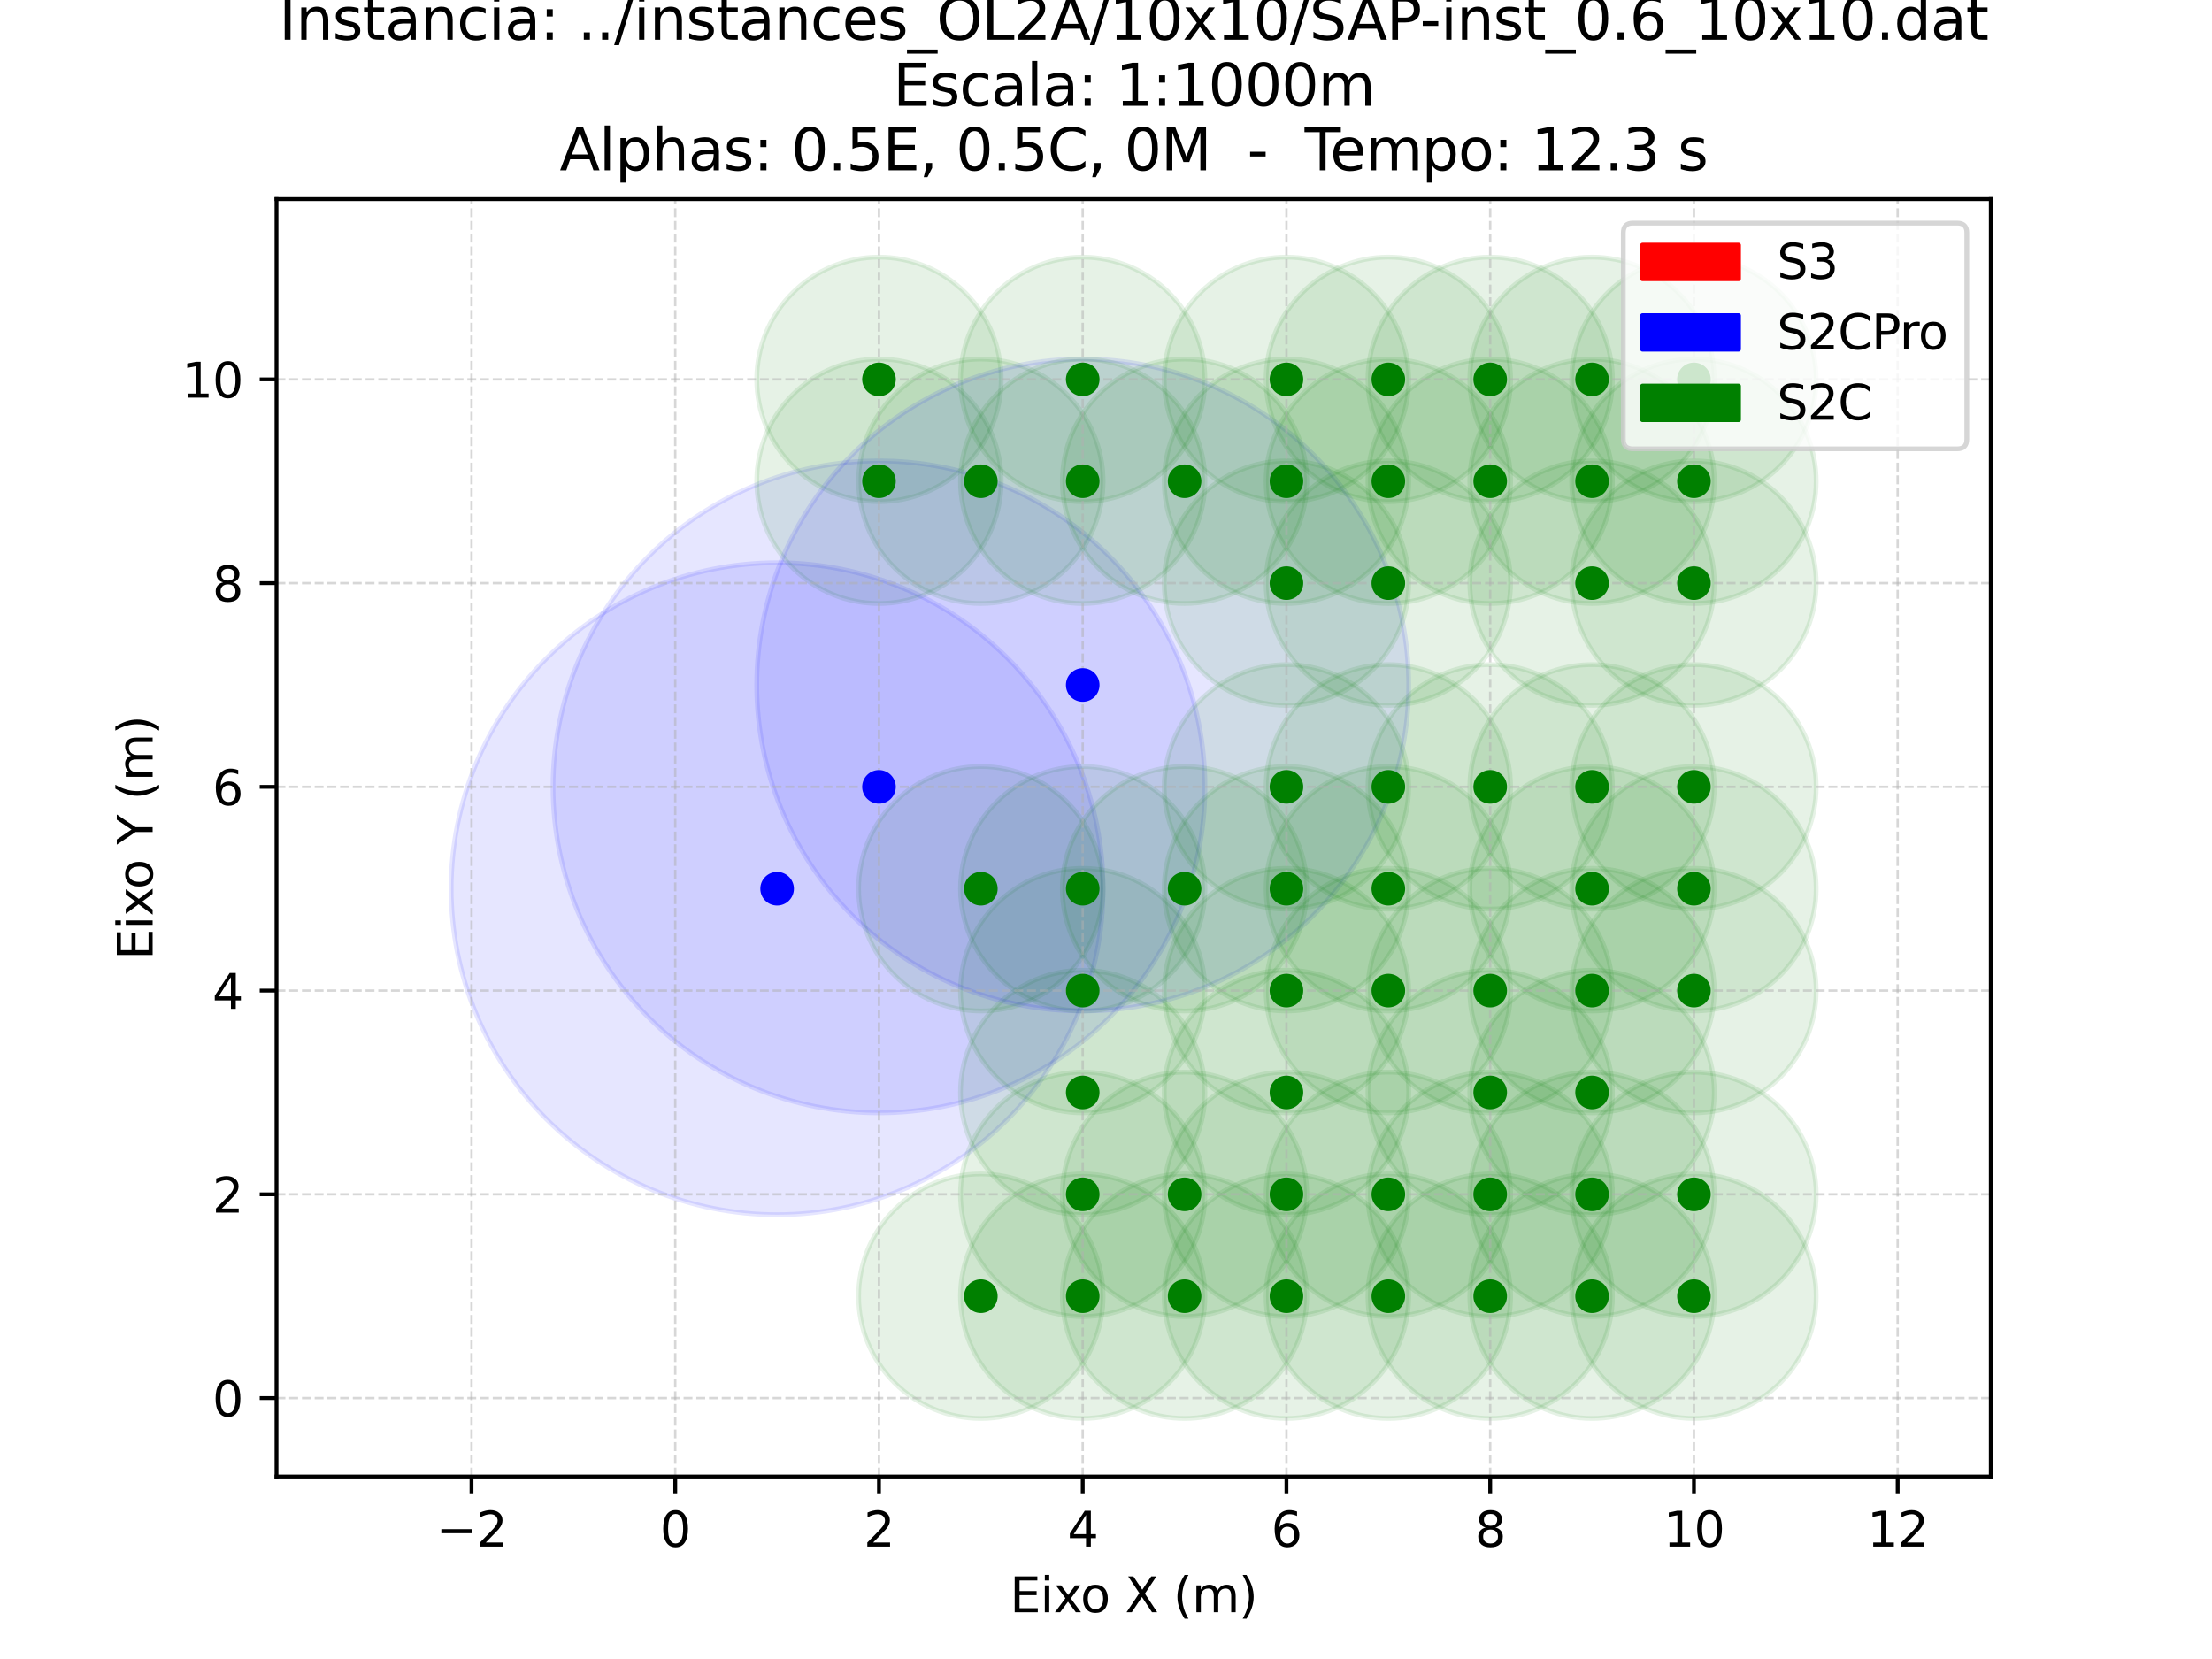 <?xml version="1.0" encoding="utf-8" standalone="no"?>
<!DOCTYPE svg PUBLIC "-//W3C//DTD SVG 1.1//EN"
  "http://www.w3.org/Graphics/SVG/1.1/DTD/svg11.dtd">
<svg xmlns:xlink="http://www.w3.org/1999/xlink" width="460.8pt" height="345.6pt" viewBox="0 0 460.8 345.6" xmlns="http://www.w3.org/2000/svg" version="1.1">
 <defs>
  <style type="text/css">*{stroke-linejoin: round; stroke-linecap: butt}</style>
 </defs>
 <g id="figure_1">
  <g id="patch_1">
   <path d="M 0 345.6 
L 460.8 345.6 
L 460.8 0 
L 0 0 
z
" style="fill: #ffffff"/>
  </g>
  <g id="axes_1">
   <g id="patch_2">
    <path d="M 57.6 307.584 
L 414.72 307.584 
L 414.72 41.472 
L 57.6 41.472 
z
" style="fill: #ffffff"/>
   </g>
   <g id="patch_3">
    <path d="M 161.886 253.046 
C 179.896 253.046 197.17 245.891 209.904 233.156 
C 222.639 220.422 229.794 203.148 229.794 185.139 
C 229.794 167.129 222.639 149.855 209.904 137.121 
C 197.17 124.386 179.896 117.231 161.886 117.231 
C 143.877 117.231 126.603 124.386 113.869 137.121 
C 101.134 149.855 93.979 167.129 93.979 185.139 
C 93.979 203.148 101.134 220.422 113.869 233.156 
C 126.603 245.891 143.877 253.046 161.886 253.046 
z
" clip-path="url(#p8a8722deac)" style="fill: #0000ff; opacity: 0.1; stroke: #0000ff; stroke-linejoin: miter"/>
   </g>
   <g id="patch_4">
    <path d="M 183.107 231.825 
C 201.117 231.825 218.391 224.67 231.125 211.935 
C 243.86 199.201 251.015 181.927 251.015 163.917 
C 251.015 145.908 243.86 128.634 231.125 115.9 
C 218.391 103.165 201.117 96.01 183.107 96.01 
C 165.098 96.01 147.824 103.165 135.09 115.9 
C 122.355 128.634 115.2 145.908 115.2 163.917 
C 115.2 181.927 122.355 199.201 135.09 211.935 
C 147.824 224.67 165.098 231.825 183.107 231.825 
z
" clip-path="url(#p8a8722deac)" style="fill: #0000ff; opacity: 0.1; stroke: #0000ff; stroke-linejoin: miter"/>
   </g>
   <g id="patch_5">
    <path d="M 183.107 125.72 
C 189.861 125.72 196.339 123.036 201.114 118.261 
C 205.889 113.486 208.573 107.008 208.573 100.254 
C 208.573 93.501 205.889 87.023 201.114 82.248 
C 196.339 77.472 189.861 74.789 183.107 74.789 
C 176.354 74.789 169.876 77.472 165.101 82.248 
C 160.325 87.023 157.642 93.501 157.642 100.254 
C 157.642 107.008 160.325 113.486 165.101 118.261 
C 169.876 123.036 176.354 125.72 183.107 125.72 
z
" clip-path="url(#p8a8722deac)" style="fill: #008000; opacity: 0.1; stroke: #008000; stroke-linejoin: miter"/>
   </g>
   <g id="patch_6">
    <path d="M 183.107 104.499 
C 189.861 104.499 196.339 101.815 201.114 97.04 
C 205.889 92.265 208.573 85.787 208.573 79.033 
C 208.573 72.28 205.889 65.802 201.114 61.027 
C 196.339 56.251 189.861 53.568 183.107 53.568 
C 176.354 53.568 169.876 56.251 165.101 61.027 
C 160.325 65.802 157.642 72.28 157.642 79.033 
C 157.642 85.787 160.325 92.265 165.101 97.04 
C 169.876 101.815 176.354 104.499 183.107 104.499 
z
" clip-path="url(#p8a8722deac)" style="fill: #008000; opacity: 0.1; stroke: #008000; stroke-linejoin: miter"/>
   </g>
   <g id="patch_7">
    <path d="M 204.328 295.488 
C 211.082 295.488 217.56 292.805 222.335 288.029 
C 227.111 283.254 229.794 276.776 229.794 270.023 
C 229.794 263.269 227.111 256.791 222.335 252.016 
C 217.56 247.241 211.082 244.557 204.328 244.557 
C 197.575 244.557 191.097 247.241 186.322 252.016 
C 181.546 256.791 178.863 263.269 178.863 270.023 
C 178.863 276.776 181.546 283.254 186.322 288.029 
C 191.097 292.805 197.575 295.488 204.328 295.488 
z
" clip-path="url(#p8a8722deac)" style="fill: #008000; opacity: 0.1; stroke: #008000; stroke-linejoin: miter"/>
   </g>
   <g id="patch_8">
    <path d="M 204.328 210.604 
C 211.082 210.604 217.56 207.921 222.335 203.145 
C 227.111 198.37 229.794 191.892 229.794 185.139 
C 229.794 178.385 227.111 171.907 222.335 167.132 
C 217.56 162.356 211.082 159.673 204.328 159.673 
C 197.575 159.673 191.097 162.356 186.322 167.132 
C 181.546 171.907 178.863 178.385 178.863 185.139 
C 178.863 191.892 181.546 198.37 186.322 203.145 
C 191.097 207.921 197.575 210.604 204.328 210.604 
z
" clip-path="url(#p8a8722deac)" style="fill: #008000; opacity: 0.1; stroke: #008000; stroke-linejoin: miter"/>
   </g>
   <g id="patch_9">
    <path d="M 204.328 125.72 
C 211.082 125.72 217.56 123.036 222.335 118.261 
C 227.111 113.486 229.794 107.008 229.794 100.254 
C 229.794 93.501 227.111 87.023 222.335 82.248 
C 217.56 77.472 211.082 74.789 204.328 74.789 
C 197.575 74.789 191.097 77.472 186.322 82.248 
C 181.546 87.023 178.863 93.501 178.863 100.254 
C 178.863 107.008 181.546 113.486 186.322 118.261 
C 191.097 123.036 197.575 125.72 204.328 125.72 
z
" clip-path="url(#p8a8722deac)" style="fill: #008000; opacity: 0.1; stroke: #008000; stroke-linejoin: miter"/>
   </g>
   <g id="patch_10">
    <path d="M 225.549 295.488 
C 232.303 295.488 238.781 292.805 243.556 288.029 
C 248.332 283.254 251.015 276.776 251.015 270.023 
C 251.015 263.269 248.332 256.791 243.556 252.016 
C 238.781 247.241 232.303 244.557 225.549 244.557 
C 218.796 244.557 212.318 247.241 207.543 252.016 
C 202.767 256.791 200.084 263.269 200.084 270.023 
C 200.084 276.776 202.767 283.254 207.543 288.029 
C 212.318 292.805 218.796 295.488 225.549 295.488 
z
" clip-path="url(#p8a8722deac)" style="fill: #008000; opacity: 0.1; stroke: #008000; stroke-linejoin: miter"/>
   </g>
   <g id="patch_11">
    <path d="M 225.549 274.267 
C 232.303 274.267 238.781 271.584 243.556 266.808 
C 248.332 262.033 251.015 255.555 251.015 248.802 
C 251.015 242.048 248.332 235.57 243.556 230.795 
C 238.781 226.02 232.303 223.336 225.549 223.336 
C 218.796 223.336 212.318 226.02 207.543 230.795 
C 202.767 235.57 200.084 242.048 200.084 248.802 
C 200.084 255.555 202.767 262.033 207.543 266.808 
C 212.318 271.584 218.796 274.267 225.549 274.267 
z
" clip-path="url(#p8a8722deac)" style="fill: #008000; opacity: 0.1; stroke: #008000; stroke-linejoin: miter"/>
   </g>
   <g id="patch_12">
    <path d="M 225.549 253.046 
C 232.303 253.046 238.781 250.363 243.556 245.587 
C 248.332 240.812 251.015 234.334 251.015 227.581 
C 251.015 220.827 248.332 214.349 243.556 209.574 
C 238.781 204.799 232.303 202.115 225.549 202.115 
C 218.796 202.115 212.318 204.799 207.543 209.574 
C 202.767 214.349 200.084 220.827 200.084 227.581 
C 200.084 234.334 202.767 240.812 207.543 245.587 
C 212.318 250.363 218.796 253.046 225.549 253.046 
z
" clip-path="url(#p8a8722deac)" style="fill: #008000; opacity: 0.1; stroke: #008000; stroke-linejoin: miter"/>
   </g>
   <g id="patch_13">
    <path d="M 225.549 231.825 
C 232.303 231.825 238.781 229.142 243.556 224.366 
C 248.332 219.591 251.015 213.113 251.015 206.36 
C 251.015 199.606 248.332 193.128 243.556 188.353 
C 238.781 183.577 232.303 180.894 225.549 180.894 
C 218.796 180.894 212.318 183.577 207.543 188.353 
C 202.767 193.128 200.084 199.606 200.084 206.36 
C 200.084 213.113 202.767 219.591 207.543 224.366 
C 212.318 229.142 218.796 231.825 225.549 231.825 
z
" clip-path="url(#p8a8722deac)" style="fill: #008000; opacity: 0.1; stroke: #008000; stroke-linejoin: miter"/>
   </g>
   <g id="patch_14">
    <path d="M 225.549 210.604 
C 232.303 210.604 238.781 207.921 243.556 203.145 
C 248.332 198.37 251.015 191.892 251.015 185.139 
C 251.015 178.385 248.332 171.907 243.556 167.132 
C 238.781 162.356 232.303 159.673 225.549 159.673 
C 218.796 159.673 212.318 162.356 207.543 167.132 
C 202.767 171.907 200.084 178.385 200.084 185.139 
C 200.084 191.892 202.767 198.37 207.543 203.145 
C 212.318 207.921 218.796 210.604 225.549 210.604 
z
" clip-path="url(#p8a8722deac)" style="fill: #008000; opacity: 0.1; stroke: #008000; stroke-linejoin: miter"/>
   </g>
   <g id="patch_15">
    <path d="M 225.549 210.604 
C 243.559 210.604 260.833 203.449 273.567 190.714 
C 286.302 177.98 293.457 160.706 293.457 142.696 
C 293.457 124.687 286.302 107.413 273.567 94.679 
C 260.833 81.944 243.559 74.789 225.549 74.789 
C 207.54 74.789 190.266 81.944 177.532 94.679 
C 164.797 107.413 157.642 124.687 157.642 142.696 
C 157.642 160.706 164.797 177.98 177.532 190.714 
C 190.266 203.449 207.54 210.604 225.549 210.604 
z
" clip-path="url(#p8a8722deac)" style="fill: #0000ff; opacity: 0.1; stroke: #0000ff; stroke-linejoin: miter"/>
   </g>
   <g id="patch_16">
    <path d="M 225.549 125.72 
C 232.303 125.72 238.781 123.036 243.556 118.261 
C 248.332 113.486 251.015 107.008 251.015 100.254 
C 251.015 93.501 248.332 87.023 243.556 82.248 
C 238.781 77.472 232.303 74.789 225.549 74.789 
C 218.796 74.789 212.318 77.472 207.543 82.248 
C 202.767 87.023 200.084 93.501 200.084 100.254 
C 200.084 107.008 202.767 113.486 207.543 118.261 
C 212.318 123.036 218.796 125.72 225.549 125.72 
z
" clip-path="url(#p8a8722deac)" style="fill: #008000; opacity: 0.1; stroke: #008000; stroke-linejoin: miter"/>
   </g>
   <g id="patch_17">
    <path d="M 225.549 104.499 
C 232.303 104.499 238.781 101.815 243.556 97.04 
C 248.332 92.265 251.015 85.787 251.015 79.033 
C 251.015 72.28 248.332 65.802 243.556 61.027 
C 238.781 56.251 232.303 53.568 225.549 53.568 
C 218.796 53.568 212.318 56.251 207.543 61.027 
C 202.767 65.802 200.084 72.28 200.084 79.033 
C 200.084 85.787 202.767 92.265 207.543 97.04 
C 212.318 101.815 218.796 104.499 225.549 104.499 
z
" clip-path="url(#p8a8722deac)" style="fill: #008000; opacity: 0.1; stroke: #008000; stroke-linejoin: miter"/>
   </g>
   <g id="patch_18">
    <path d="M 246.771 295.488 
C 253.524 295.488 260.002 292.805 264.777 288.029 
C 269.553 283.254 272.236 276.776 272.236 270.023 
C 272.236 263.269 269.553 256.791 264.777 252.016 
C 260.002 247.241 253.524 244.557 246.771 244.557 
C 240.017 244.557 233.539 247.241 228.764 252.016 
C 223.988 256.791 221.305 263.269 221.305 270.023 
C 221.305 276.776 223.988 283.254 228.764 288.029 
C 233.539 292.805 240.017 295.488 246.771 295.488 
z
" clip-path="url(#p8a8722deac)" style="fill: #008000; opacity: 0.1; stroke: #008000; stroke-linejoin: miter"/>
   </g>
   <g id="patch_19">
    <path d="M 246.771 274.267 
C 253.524 274.267 260.002 271.584 264.777 266.808 
C 269.553 262.033 272.236 255.555 272.236 248.802 
C 272.236 242.048 269.553 235.57 264.777 230.795 
C 260.002 226.02 253.524 223.336 246.771 223.336 
C 240.017 223.336 233.539 226.02 228.764 230.795 
C 223.988 235.57 221.305 242.048 221.305 248.802 
C 221.305 255.555 223.988 262.033 228.764 266.808 
C 233.539 271.584 240.017 274.267 246.771 274.267 
z
" clip-path="url(#p8a8722deac)" style="fill: #008000; opacity: 0.1; stroke: #008000; stroke-linejoin: miter"/>
   </g>
   <g id="patch_20">
    <path d="M 246.771 210.604 
C 253.524 210.604 260.002 207.921 264.777 203.145 
C 269.553 198.37 272.236 191.892 272.236 185.139 
C 272.236 178.385 269.553 171.907 264.777 167.132 
C 260.002 162.356 253.524 159.673 246.771 159.673 
C 240.017 159.673 233.539 162.356 228.764 167.132 
C 223.988 171.907 221.305 178.385 221.305 185.139 
C 221.305 191.892 223.988 198.37 228.764 203.145 
C 233.539 207.921 240.017 210.604 246.771 210.604 
z
" clip-path="url(#p8a8722deac)" style="fill: #008000; opacity: 0.1; stroke: #008000; stroke-linejoin: miter"/>
   </g>
   <g id="patch_21">
    <path d="M 246.771 125.72 
C 253.524 125.72 260.002 123.036 264.777 118.261 
C 269.553 113.486 272.236 107.008 272.236 100.254 
C 272.236 93.501 269.553 87.023 264.777 82.248 
C 260.002 77.472 253.524 74.789 246.771 74.789 
C 240.017 74.789 233.539 77.472 228.764 82.248 
C 223.988 87.023 221.305 93.501 221.305 100.254 
C 221.305 107.008 223.988 113.486 228.764 118.261 
C 233.539 123.036 240.017 125.72 246.771 125.72 
z
" clip-path="url(#p8a8722deac)" style="fill: #008000; opacity: 0.1; stroke: #008000; stroke-linejoin: miter"/>
   </g>
   <g id="patch_22">
    <path d="M 267.992 295.488 
C 274.745 295.488 281.223 292.805 285.998 288.029 
C 290.774 283.254 293.457 276.776 293.457 270.023 
C 293.457 263.269 290.774 256.791 285.998 252.016 
C 281.223 247.241 274.745 244.557 267.992 244.557 
C 261.238 244.557 254.76 247.241 249.985 252.016 
C 245.209 256.791 242.526 263.269 242.526 270.023 
C 242.526 276.776 245.209 283.254 249.985 288.029 
C 254.76 292.805 261.238 295.488 267.992 295.488 
z
" clip-path="url(#p8a8722deac)" style="fill: #008000; opacity: 0.1; stroke: #008000; stroke-linejoin: miter"/>
   </g>
   <g id="patch_23">
    <path d="M 267.992 274.267 
C 274.745 274.267 281.223 271.584 285.998 266.808 
C 290.774 262.033 293.457 255.555 293.457 248.802 
C 293.457 242.048 290.774 235.57 285.998 230.795 
C 281.223 226.02 274.745 223.336 267.992 223.336 
C 261.238 223.336 254.76 226.02 249.985 230.795 
C 245.209 235.57 242.526 242.048 242.526 248.802 
C 242.526 255.555 245.209 262.033 249.985 266.808 
C 254.76 271.584 261.238 274.267 267.992 274.267 
z
" clip-path="url(#p8a8722deac)" style="fill: #008000; opacity: 0.1; stroke: #008000; stroke-linejoin: miter"/>
   </g>
   <g id="patch_24">
    <path d="M 267.992 253.046 
C 274.745 253.046 281.223 250.363 285.998 245.587 
C 290.774 240.812 293.457 234.334 293.457 227.581 
C 293.457 220.827 290.774 214.349 285.998 209.574 
C 281.223 204.799 274.745 202.115 267.992 202.115 
C 261.238 202.115 254.76 204.799 249.985 209.574 
C 245.209 214.349 242.526 220.827 242.526 227.581 
C 242.526 234.334 245.209 240.812 249.985 245.587 
C 254.76 250.363 261.238 253.046 267.992 253.046 
z
" clip-path="url(#p8a8722deac)" style="fill: #008000; opacity: 0.1; stroke: #008000; stroke-linejoin: miter"/>
   </g>
   <g id="patch_25">
    <path d="M 267.992 231.825 
C 274.745 231.825 281.223 229.142 285.998 224.366 
C 290.774 219.591 293.457 213.113 293.457 206.36 
C 293.457 199.606 290.774 193.128 285.998 188.353 
C 281.223 183.577 274.745 180.894 267.992 180.894 
C 261.238 180.894 254.76 183.577 249.985 188.353 
C 245.209 193.128 242.526 199.606 242.526 206.36 
C 242.526 213.113 245.209 219.591 249.985 224.366 
C 254.76 229.142 261.238 231.825 267.992 231.825 
z
" clip-path="url(#p8a8722deac)" style="fill: #008000; opacity: 0.1; stroke: #008000; stroke-linejoin: miter"/>
   </g>
   <g id="patch_26">
    <path d="M 267.992 210.604 
C 274.745 210.604 281.223 207.921 285.998 203.145 
C 290.774 198.37 293.457 191.892 293.457 185.139 
C 293.457 178.385 290.774 171.907 285.998 167.132 
C 281.223 162.356 274.745 159.673 267.992 159.673 
C 261.238 159.673 254.76 162.356 249.985 167.132 
C 245.209 171.907 242.526 178.385 242.526 185.139 
C 242.526 191.892 245.209 198.37 249.985 203.145 
C 254.76 207.921 261.238 210.604 267.992 210.604 
z
" clip-path="url(#p8a8722deac)" style="fill: #008000; opacity: 0.1; stroke: #008000; stroke-linejoin: miter"/>
   </g>
   <g id="patch_27">
    <path d="M 267.992 189.383 
C 274.745 189.383 281.223 186.7 285.998 181.924 
C 290.774 177.149 293.457 170.671 293.457 163.917 
C 293.457 157.164 290.774 150.686 285.998 145.911 
C 281.223 141.135 274.745 138.452 267.992 138.452 
C 261.238 138.452 254.76 141.135 249.985 145.911 
C 245.209 150.686 242.526 157.164 242.526 163.917 
C 242.526 170.671 245.209 177.149 249.985 181.924 
C 254.76 186.7 261.238 189.383 267.992 189.383 
z
" clip-path="url(#p8a8722deac)" style="fill: #008000; opacity: 0.1; stroke: #008000; stroke-linejoin: miter"/>
   </g>
   <g id="patch_28">
    <path d="M 267.992 146.941 
C 274.745 146.941 281.223 144.257 285.998 139.482 
C 290.774 134.707 293.457 128.229 293.457 121.475 
C 293.457 114.722 290.774 108.244 285.998 103.469 
C 281.223 98.693 274.745 96.01 267.992 96.01 
C 261.238 96.01 254.76 98.693 249.985 103.469 
C 245.209 108.244 242.526 114.722 242.526 121.475 
C 242.526 128.229 245.209 134.707 249.985 139.482 
C 254.76 144.257 261.238 146.941 267.992 146.941 
z
" clip-path="url(#p8a8722deac)" style="fill: #008000; opacity: 0.1; stroke: #008000; stroke-linejoin: miter"/>
   </g>
   <g id="patch_29">
    <path d="M 267.992 125.72 
C 274.745 125.72 281.223 123.036 285.998 118.261 
C 290.774 113.486 293.457 107.008 293.457 100.254 
C 293.457 93.501 290.774 87.023 285.998 82.248 
C 281.223 77.472 274.745 74.789 267.992 74.789 
C 261.238 74.789 254.76 77.472 249.985 82.248 
C 245.209 87.023 242.526 93.501 242.526 100.254 
C 242.526 107.008 245.209 113.486 249.985 118.261 
C 254.76 123.036 261.238 125.72 267.992 125.72 
z
" clip-path="url(#p8a8722deac)" style="fill: #008000; opacity: 0.1; stroke: #008000; stroke-linejoin: miter"/>
   </g>
   <g id="patch_30">
    <path d="M 267.992 104.499 
C 274.745 104.499 281.223 101.815 285.998 97.04 
C 290.774 92.265 293.457 85.787 293.457 79.033 
C 293.457 72.28 290.774 65.802 285.998 61.027 
C 281.223 56.251 274.745 53.568 267.992 53.568 
C 261.238 53.568 254.76 56.251 249.985 61.027 
C 245.209 65.802 242.526 72.28 242.526 79.033 
C 242.526 85.787 245.209 92.265 249.985 97.04 
C 254.76 101.815 261.238 104.499 267.992 104.499 
z
" clip-path="url(#p8a8722deac)" style="fill: #008000; opacity: 0.1; stroke: #008000; stroke-linejoin: miter"/>
   </g>
   <g id="patch_31">
    <path d="M 289.213 295.488 
C 295.966 295.488 302.444 292.805 307.219 288.029 
C 311.995 283.254 314.678 276.776 314.678 270.023 
C 314.678 263.269 311.995 256.791 307.219 252.016 
C 302.444 247.241 295.966 244.557 289.213 244.557 
C 282.459 244.557 275.981 247.241 271.206 252.016 
C 266.431 256.791 263.747 263.269 263.747 270.023 
C 263.747 276.776 266.431 283.254 271.206 288.029 
C 275.981 292.805 282.459 295.488 289.213 295.488 
z
" clip-path="url(#p8a8722deac)" style="fill: #008000; opacity: 0.1; stroke: #008000; stroke-linejoin: miter"/>
   </g>
   <g id="patch_32">
    <path d="M 289.213 274.267 
C 295.966 274.267 302.444 271.584 307.219 266.808 
C 311.995 262.033 314.678 255.555 314.678 248.802 
C 314.678 242.048 311.995 235.57 307.219 230.795 
C 302.444 226.02 295.966 223.336 289.213 223.336 
C 282.459 223.336 275.981 226.02 271.206 230.795 
C 266.431 235.57 263.747 242.048 263.747 248.802 
C 263.747 255.555 266.431 262.033 271.206 266.808 
C 275.981 271.584 282.459 274.267 289.213 274.267 
z
" clip-path="url(#p8a8722deac)" style="fill: #008000; opacity: 0.1; stroke: #008000; stroke-linejoin: miter"/>
   </g>
   <g id="patch_33">
    <path d="M 289.213 231.825 
C 295.966 231.825 302.444 229.142 307.219 224.366 
C 311.995 219.591 314.678 213.113 314.678 206.36 
C 314.678 199.606 311.995 193.128 307.219 188.353 
C 302.444 183.577 295.966 180.894 289.213 180.894 
C 282.459 180.894 275.981 183.577 271.206 188.353 
C 266.431 193.128 263.747 199.606 263.747 206.36 
C 263.747 213.113 266.431 219.591 271.206 224.366 
C 275.981 229.142 282.459 231.825 289.213 231.825 
z
" clip-path="url(#p8a8722deac)" style="fill: #008000; opacity: 0.1; stroke: #008000; stroke-linejoin: miter"/>
   </g>
   <g id="patch_34">
    <path d="M 289.213 210.604 
C 295.966 210.604 302.444 207.921 307.219 203.145 
C 311.995 198.37 314.678 191.892 314.678 185.139 
C 314.678 178.385 311.995 171.907 307.219 167.132 
C 302.444 162.356 295.966 159.673 289.213 159.673 
C 282.459 159.673 275.981 162.356 271.206 167.132 
C 266.431 171.907 263.747 178.385 263.747 185.139 
C 263.747 191.892 266.431 198.37 271.206 203.145 
C 275.981 207.921 282.459 210.604 289.213 210.604 
z
" clip-path="url(#p8a8722deac)" style="fill: #008000; opacity: 0.1; stroke: #008000; stroke-linejoin: miter"/>
   </g>
   <g id="patch_35">
    <path d="M 289.213 189.383 
C 295.966 189.383 302.444 186.7 307.219 181.924 
C 311.995 177.149 314.678 170.671 314.678 163.917 
C 314.678 157.164 311.995 150.686 307.219 145.911 
C 302.444 141.135 295.966 138.452 289.213 138.452 
C 282.459 138.452 275.981 141.135 271.206 145.911 
C 266.431 150.686 263.747 157.164 263.747 163.917 
C 263.747 170.671 266.431 177.149 271.206 181.924 
C 275.981 186.7 282.459 189.383 289.213 189.383 
z
" clip-path="url(#p8a8722deac)" style="fill: #008000; opacity: 0.1; stroke: #008000; stroke-linejoin: miter"/>
   </g>
   <g id="patch_36">
    <path d="M 289.213 146.941 
C 295.966 146.941 302.444 144.257 307.219 139.482 
C 311.995 134.707 314.678 128.229 314.678 121.475 
C 314.678 114.722 311.995 108.244 307.219 103.469 
C 302.444 98.693 295.966 96.01 289.213 96.01 
C 282.459 96.01 275.981 98.693 271.206 103.469 
C 266.431 108.244 263.747 114.722 263.747 121.475 
C 263.747 128.229 266.431 134.707 271.206 139.482 
C 275.981 144.257 282.459 146.941 289.213 146.941 
z
" clip-path="url(#p8a8722deac)" style="fill: #008000; opacity: 0.1; stroke: #008000; stroke-linejoin: miter"/>
   </g>
   <g id="patch_37">
    <path d="M 289.213 125.72 
C 295.966 125.72 302.444 123.036 307.219 118.261 
C 311.995 113.486 314.678 107.008 314.678 100.254 
C 314.678 93.501 311.995 87.023 307.219 82.248 
C 302.444 77.472 295.966 74.789 289.213 74.789 
C 282.459 74.789 275.981 77.472 271.206 82.248 
C 266.431 87.023 263.747 93.501 263.747 100.254 
C 263.747 107.008 266.431 113.486 271.206 118.261 
C 275.981 123.036 282.459 125.72 289.213 125.72 
z
" clip-path="url(#p8a8722deac)" style="fill: #008000; opacity: 0.1; stroke: #008000; stroke-linejoin: miter"/>
   </g>
   <g id="patch_38">
    <path d="M 289.213 104.499 
C 295.966 104.499 302.444 101.815 307.219 97.04 
C 311.995 92.265 314.678 85.787 314.678 79.033 
C 314.678 72.28 311.995 65.802 307.219 61.027 
C 302.444 56.251 295.966 53.568 289.213 53.568 
C 282.459 53.568 275.981 56.251 271.206 61.027 
C 266.431 65.802 263.747 72.28 263.747 79.033 
C 263.747 85.787 266.431 92.265 271.206 97.04 
C 275.981 101.815 282.459 104.499 289.213 104.499 
z
" clip-path="url(#p8a8722deac)" style="fill: #008000; opacity: 0.1; stroke: #008000; stroke-linejoin: miter"/>
   </g>
   <g id="patch_39">
    <path d="M 310.434 295.488 
C 317.187 295.488 323.665 292.805 328.44 288.029 
C 333.216 283.254 335.899 276.776 335.899 270.023 
C 335.899 263.269 333.216 256.791 328.44 252.016 
C 323.665 247.241 317.187 244.557 310.434 244.557 
C 303.68 244.557 297.202 247.241 292.427 252.016 
C 287.652 256.791 284.968 263.269 284.968 270.023 
C 284.968 276.776 287.652 283.254 292.427 288.029 
C 297.202 292.805 303.68 295.488 310.434 295.488 
z
" clip-path="url(#p8a8722deac)" style="fill: #008000; opacity: 0.1; stroke: #008000; stroke-linejoin: miter"/>
   </g>
   <g id="patch_40">
    <path d="M 310.434 274.267 
C 317.187 274.267 323.665 271.584 328.44 266.808 
C 333.216 262.033 335.899 255.555 335.899 248.802 
C 335.899 242.048 333.216 235.57 328.44 230.795 
C 323.665 226.02 317.187 223.336 310.434 223.336 
C 303.68 223.336 297.202 226.02 292.427 230.795 
C 287.652 235.57 284.968 242.048 284.968 248.802 
C 284.968 255.555 287.652 262.033 292.427 266.808 
C 297.202 271.584 303.68 274.267 310.434 274.267 
z
" clip-path="url(#p8a8722deac)" style="fill: #008000; opacity: 0.1; stroke: #008000; stroke-linejoin: miter"/>
   </g>
   <g id="patch_41">
    <path d="M 310.434 253.046 
C 317.187 253.046 323.665 250.363 328.44 245.587 
C 333.216 240.812 335.899 234.334 335.899 227.581 
C 335.899 220.827 333.216 214.349 328.44 209.574 
C 323.665 204.799 317.187 202.115 310.434 202.115 
C 303.68 202.115 297.202 204.799 292.427 209.574 
C 287.652 214.349 284.968 220.827 284.968 227.581 
C 284.968 234.334 287.652 240.812 292.427 245.587 
C 297.202 250.363 303.68 253.046 310.434 253.046 
z
" clip-path="url(#p8a8722deac)" style="fill: #008000; opacity: 0.1; stroke: #008000; stroke-linejoin: miter"/>
   </g>
   <g id="patch_42">
    <path d="M 310.434 231.825 
C 317.187 231.825 323.665 229.142 328.44 224.366 
C 333.216 219.591 335.899 213.113 335.899 206.36 
C 335.899 199.606 333.216 193.128 328.44 188.353 
C 323.665 183.577 317.187 180.894 310.434 180.894 
C 303.68 180.894 297.202 183.577 292.427 188.353 
C 287.652 193.128 284.968 199.606 284.968 206.36 
C 284.968 213.113 287.652 219.591 292.427 224.366 
C 297.202 229.142 303.68 231.825 310.434 231.825 
z
" clip-path="url(#p8a8722deac)" style="fill: #008000; opacity: 0.1; stroke: #008000; stroke-linejoin: miter"/>
   </g>
   <g id="patch_43">
    <path d="M 310.434 189.383 
C 317.187 189.383 323.665 186.7 328.44 181.924 
C 333.216 177.149 335.899 170.671 335.899 163.917 
C 335.899 157.164 333.216 150.686 328.44 145.911 
C 323.665 141.135 317.187 138.452 310.434 138.452 
C 303.68 138.452 297.202 141.135 292.427 145.911 
C 287.652 150.686 284.968 157.164 284.968 163.917 
C 284.968 170.671 287.652 177.149 292.427 181.924 
C 297.202 186.7 303.68 189.383 310.434 189.383 
z
" clip-path="url(#p8a8722deac)" style="fill: #008000; opacity: 0.1; stroke: #008000; stroke-linejoin: miter"/>
   </g>
   <g id="patch_44">
    <path d="M 310.434 125.72 
C 317.187 125.72 323.665 123.036 328.44 118.261 
C 333.216 113.486 335.899 107.008 335.899 100.254 
C 335.899 93.501 333.216 87.023 328.44 82.248 
C 323.665 77.472 317.187 74.789 310.434 74.789 
C 303.68 74.789 297.202 77.472 292.427 82.248 
C 287.652 87.023 284.968 93.501 284.968 100.254 
C 284.968 107.008 287.652 113.486 292.427 118.261 
C 297.202 123.036 303.68 125.72 310.434 125.72 
z
" clip-path="url(#p8a8722deac)" style="fill: #008000; opacity: 0.1; stroke: #008000; stroke-linejoin: miter"/>
   </g>
   <g id="patch_45">
    <path d="M 310.434 104.499 
C 317.187 104.499 323.665 101.815 328.44 97.04 
C 333.216 92.265 335.899 85.787 335.899 79.033 
C 335.899 72.28 333.216 65.802 328.44 61.027 
C 323.665 56.251 317.187 53.568 310.434 53.568 
C 303.68 53.568 297.202 56.251 292.427 61.027 
C 287.652 65.802 284.968 72.28 284.968 79.033 
C 284.968 85.787 287.652 92.265 292.427 97.04 
C 297.202 101.815 303.68 104.499 310.434 104.499 
z
" clip-path="url(#p8a8722deac)" style="fill: #008000; opacity: 0.1; stroke: #008000; stroke-linejoin: miter"/>
   </g>
   <g id="patch_46">
    <path d="M 331.655 295.488 
C 338.408 295.488 344.886 292.805 349.661 288.029 
C 354.437 283.254 357.12 276.776 357.12 270.023 
C 357.12 263.269 354.437 256.791 349.661 252.016 
C 344.886 247.241 338.408 244.557 331.655 244.557 
C 324.901 244.557 318.423 247.241 313.648 252.016 
C 308.873 256.791 306.189 263.269 306.189 270.023 
C 306.189 276.776 308.873 283.254 313.648 288.029 
C 318.423 292.805 324.901 295.488 331.655 295.488 
z
" clip-path="url(#p8a8722deac)" style="fill: #008000; opacity: 0.1; stroke: #008000; stroke-linejoin: miter"/>
   </g>
   <g id="patch_47">
    <path d="M 331.655 274.267 
C 338.408 274.267 344.886 271.584 349.661 266.808 
C 354.437 262.033 357.12 255.555 357.12 248.802 
C 357.12 242.048 354.437 235.57 349.661 230.795 
C 344.886 226.02 338.408 223.336 331.655 223.336 
C 324.901 223.336 318.423 226.02 313.648 230.795 
C 308.873 235.57 306.189 242.048 306.189 248.802 
C 306.189 255.555 308.873 262.033 313.648 266.808 
C 318.423 271.584 324.901 274.267 331.655 274.267 
z
" clip-path="url(#p8a8722deac)" style="fill: #008000; opacity: 0.1; stroke: #008000; stroke-linejoin: miter"/>
   </g>
   <g id="patch_48">
    <path d="M 331.655 253.046 
C 338.408 253.046 344.886 250.363 349.661 245.587 
C 354.437 240.812 357.12 234.334 357.12 227.581 
C 357.12 220.827 354.437 214.349 349.661 209.574 
C 344.886 204.799 338.408 202.115 331.655 202.115 
C 324.901 202.115 318.423 204.799 313.648 209.574 
C 308.873 214.349 306.189 220.827 306.189 227.581 
C 306.189 234.334 308.873 240.812 313.648 245.587 
C 318.423 250.363 324.901 253.046 331.655 253.046 
z
" clip-path="url(#p8a8722deac)" style="fill: #008000; opacity: 0.1; stroke: #008000; stroke-linejoin: miter"/>
   </g>
   <g id="patch_49">
    <path d="M 331.655 231.825 
C 338.408 231.825 344.886 229.142 349.661 224.366 
C 354.437 219.591 357.12 213.113 357.12 206.36 
C 357.12 199.606 354.437 193.128 349.661 188.353 
C 344.886 183.577 338.408 180.894 331.655 180.894 
C 324.901 180.894 318.423 183.577 313.648 188.353 
C 308.873 193.128 306.189 199.606 306.189 206.36 
C 306.189 213.113 308.873 219.591 313.648 224.366 
C 318.423 229.142 324.901 231.825 331.655 231.825 
z
" clip-path="url(#p8a8722deac)" style="fill: #008000; opacity: 0.1; stroke: #008000; stroke-linejoin: miter"/>
   </g>
   <g id="patch_50">
    <path d="M 331.655 210.604 
C 338.408 210.604 344.886 207.921 349.661 203.145 
C 354.437 198.37 357.12 191.892 357.12 185.139 
C 357.12 178.385 354.437 171.907 349.661 167.132 
C 344.886 162.356 338.408 159.673 331.655 159.673 
C 324.901 159.673 318.423 162.356 313.648 167.132 
C 308.873 171.907 306.189 178.385 306.189 185.139 
C 306.189 191.892 308.873 198.37 313.648 203.145 
C 318.423 207.921 324.901 210.604 331.655 210.604 
z
" clip-path="url(#p8a8722deac)" style="fill: #008000; opacity: 0.1; stroke: #008000; stroke-linejoin: miter"/>
   </g>
   <g id="patch_51">
    <path d="M 331.655 189.383 
C 338.408 189.383 344.886 186.7 349.661 181.924 
C 354.437 177.149 357.12 170.671 357.12 163.917 
C 357.12 157.164 354.437 150.686 349.661 145.911 
C 344.886 141.135 338.408 138.452 331.655 138.452 
C 324.901 138.452 318.423 141.135 313.648 145.911 
C 308.873 150.686 306.189 157.164 306.189 163.917 
C 306.189 170.671 308.873 177.149 313.648 181.924 
C 318.423 186.7 324.901 189.383 331.655 189.383 
z
" clip-path="url(#p8a8722deac)" style="fill: #008000; opacity: 0.1; stroke: #008000; stroke-linejoin: miter"/>
   </g>
   <g id="patch_52">
    <path d="M 331.655 146.941 
C 338.408 146.941 344.886 144.257 349.661 139.482 
C 354.437 134.707 357.12 128.229 357.12 121.475 
C 357.12 114.722 354.437 108.244 349.661 103.469 
C 344.886 98.693 338.408 96.01 331.655 96.01 
C 324.901 96.01 318.423 98.693 313.648 103.469 
C 308.873 108.244 306.189 114.722 306.189 121.475 
C 306.189 128.229 308.873 134.707 313.648 139.482 
C 318.423 144.257 324.901 146.941 331.655 146.941 
z
" clip-path="url(#p8a8722deac)" style="fill: #008000; opacity: 0.1; stroke: #008000; stroke-linejoin: miter"/>
   </g>
   <g id="patch_53">
    <path d="M 331.655 125.72 
C 338.408 125.72 344.886 123.036 349.661 118.261 
C 354.437 113.486 357.12 107.008 357.12 100.254 
C 357.12 93.501 354.437 87.023 349.661 82.248 
C 344.886 77.472 338.408 74.789 331.655 74.789 
C 324.901 74.789 318.423 77.472 313.648 82.248 
C 308.873 87.023 306.189 93.501 306.189 100.254 
C 306.189 107.008 308.873 113.486 313.648 118.261 
C 318.423 123.036 324.901 125.72 331.655 125.72 
z
" clip-path="url(#p8a8722deac)" style="fill: #008000; opacity: 0.1; stroke: #008000; stroke-linejoin: miter"/>
   </g>
   <g id="patch_54">
    <path d="M 331.655 104.499 
C 338.408 104.499 344.886 101.815 349.661 97.04 
C 354.437 92.265 357.12 85.787 357.12 79.033 
C 357.12 72.28 354.437 65.802 349.661 61.027 
C 344.886 56.251 338.408 53.568 331.655 53.568 
C 324.901 53.568 318.423 56.251 313.648 61.027 
C 308.873 65.802 306.189 72.28 306.189 79.033 
C 306.189 85.787 308.873 92.265 313.648 97.04 
C 318.423 101.815 324.901 104.499 331.655 104.499 
z
" clip-path="url(#p8a8722deac)" style="fill: #008000; opacity: 0.1; stroke: #008000; stroke-linejoin: miter"/>
   </g>
   <g id="patch_55">
    <path d="M 352.876 295.488 
C 359.629 295.488 366.107 292.805 370.882 288.029 
C 375.658 283.254 378.341 276.776 378.341 270.023 
C 378.341 263.269 375.658 256.791 370.882 252.016 
C 366.107 247.241 359.629 244.557 352.876 244.557 
C 346.122 244.557 339.645 247.241 334.869 252.016 
C 330.094 256.791 327.411 263.269 327.411 270.023 
C 327.411 276.776 330.094 283.254 334.869 288.029 
C 339.645 292.805 346.122 295.488 352.876 295.488 
z
" clip-path="url(#p8a8722deac)" style="fill: #008000; opacity: 0.1; stroke: #008000; stroke-linejoin: miter"/>
   </g>
   <g id="patch_56">
    <path d="M 352.876 274.267 
C 359.629 274.267 366.107 271.584 370.882 266.808 
C 375.658 262.033 378.341 255.555 378.341 248.802 
C 378.341 242.048 375.658 235.57 370.882 230.795 
C 366.107 226.02 359.629 223.336 352.876 223.336 
C 346.122 223.336 339.645 226.02 334.869 230.795 
C 330.094 235.57 327.411 242.048 327.411 248.802 
C 327.411 255.555 330.094 262.033 334.869 266.808 
C 339.645 271.584 346.122 274.267 352.876 274.267 
z
" clip-path="url(#p8a8722deac)" style="fill: #008000; opacity: 0.1; stroke: #008000; stroke-linejoin: miter"/>
   </g>
   <g id="patch_57">
    <path d="M 352.876 231.825 
C 359.629 231.825 366.107 229.142 370.882 224.366 
C 375.658 219.591 378.341 213.113 378.341 206.36 
C 378.341 199.606 375.658 193.128 370.882 188.353 
C 366.107 183.577 359.629 180.894 352.876 180.894 
C 346.122 180.894 339.645 183.577 334.869 188.353 
C 330.094 193.128 327.411 199.606 327.411 206.36 
C 327.411 213.113 330.094 219.591 334.869 224.366 
C 339.645 229.142 346.122 231.825 352.876 231.825 
z
" clip-path="url(#p8a8722deac)" style="fill: #008000; opacity: 0.1; stroke: #008000; stroke-linejoin: miter"/>
   </g>
   <g id="patch_58">
    <path d="M 352.876 210.604 
C 359.629 210.604 366.107 207.921 370.882 203.145 
C 375.658 198.37 378.341 191.892 378.341 185.139 
C 378.341 178.385 375.658 171.907 370.882 167.132 
C 366.107 162.356 359.629 159.673 352.876 159.673 
C 346.122 159.673 339.645 162.356 334.869 167.132 
C 330.094 171.907 327.411 178.385 327.411 185.139 
C 327.411 191.892 330.094 198.37 334.869 203.145 
C 339.645 207.921 346.122 210.604 352.876 210.604 
z
" clip-path="url(#p8a8722deac)" style="fill: #008000; opacity: 0.1; stroke: #008000; stroke-linejoin: miter"/>
   </g>
   <g id="patch_59">
    <path d="M 352.876 189.383 
C 359.629 189.383 366.107 186.7 370.882 181.924 
C 375.658 177.149 378.341 170.671 378.341 163.917 
C 378.341 157.164 375.658 150.686 370.882 145.911 
C 366.107 141.135 359.629 138.452 352.876 138.452 
C 346.122 138.452 339.645 141.135 334.869 145.911 
C 330.094 150.686 327.411 157.164 327.411 163.917 
C 327.411 170.671 330.094 177.149 334.869 181.924 
C 339.645 186.7 346.122 189.383 352.876 189.383 
z
" clip-path="url(#p8a8722deac)" style="fill: #008000; opacity: 0.1; stroke: #008000; stroke-linejoin: miter"/>
   </g>
   <g id="patch_60">
    <path d="M 352.876 146.941 
C 359.629 146.941 366.107 144.257 370.882 139.482 
C 375.658 134.707 378.341 128.229 378.341 121.475 
C 378.341 114.722 375.658 108.244 370.882 103.469 
C 366.107 98.693 359.629 96.01 352.876 96.01 
C 346.122 96.01 339.645 98.693 334.869 103.469 
C 330.094 108.244 327.411 114.722 327.411 121.475 
C 327.411 128.229 330.094 134.707 334.869 139.482 
C 339.645 144.257 346.122 146.941 352.876 146.941 
z
" clip-path="url(#p8a8722deac)" style="fill: #008000; opacity: 0.1; stroke: #008000; stroke-linejoin: miter"/>
   </g>
   <g id="patch_61">
    <path d="M 352.876 125.72 
C 359.629 125.72 366.107 123.036 370.882 118.261 
C 375.658 113.486 378.341 107.008 378.341 100.254 
C 378.341 93.501 375.658 87.023 370.882 82.248 
C 366.107 77.472 359.629 74.789 352.876 74.789 
C 346.122 74.789 339.645 77.472 334.869 82.248 
C 330.094 87.023 327.411 93.501 327.411 100.254 
C 327.411 107.008 330.094 113.486 334.869 118.261 
C 339.645 123.036 346.122 125.72 352.876 125.72 
z
" clip-path="url(#p8a8722deac)" style="fill: #008000; opacity: 0.1; stroke: #008000; stroke-linejoin: miter"/>
   </g>
   <g id="patch_62">
    <path d="M 352.876 104.499 
C 359.629 104.499 366.107 101.815 370.882 97.04 
C 375.658 92.265 378.341 85.787 378.341 79.033 
C 378.341 72.28 375.658 65.802 370.882 61.027 
C 366.107 56.251 359.629 53.568 352.876 53.568 
C 346.122 53.568 339.645 56.251 334.869 61.027 
C 330.094 65.802 327.411 72.28 327.411 79.033 
C 327.411 85.787 330.094 92.265 334.869 97.04 
C 339.645 101.815 346.122 104.499 352.876 104.499 
z
" clip-path="url(#p8a8722deac)" style="fill: #008000; opacity: 0.1; stroke: #008000; stroke-linejoin: miter"/>
   </g>
   <g id="matplotlib.axis_1">
    <g id="xtick_1">
     <g id="line2d_1">
      <path d="M 98.223 307.584 
L 98.223 41.472 
" clip-path="url(#p8a8722deac)" style="fill: none; stroke-dasharray: 1.85,0.8; stroke-dashoffset: 0; stroke: #b0b0b0; stroke-opacity: 0.5; stroke-width: 0.5"/>
     </g>
     <g id="line2d_2">
      <defs>
       <path id="m4a4a94672b" d="M 0 0 
L 0 3.5 
" style="stroke: #000000; stroke-width: 0.8"/>
      </defs>
      <g>
       <use xlink:href="#m4a4a94672b" x="98.223" y="307.584" style="stroke: #000000; stroke-width: 0.8"/>
      </g>
     </g>
     <g id="text_1">
      <!-- −2 -->
      <g transform="translate(90.852 322.182)scale(0.1 -0.1)">
       <defs>
        <path id="DejaVuSans-2212" d="M 678 2272 
L 4684 2272 
L 4684 1741 
L 678 1741 
L 678 2272 
z
" transform="scale(0.016)"/>
        <path id="DejaVuSans-32" d="M 1228 531 
L 3431 531 
L 3431 0 
L 469 0 
L 469 531 
Q 828 903 1448 1529 
Q 2069 2156 2228 2338 
Q 2531 2678 2651 2914 
Q 2772 3150 2772 3378 
Q 2772 3750 2511 3984 
Q 2250 4219 1831 4219 
Q 1534 4219 1204 4116 
Q 875 4013 500 3803 
L 500 4441 
Q 881 4594 1212 4672 
Q 1544 4750 1819 4750 
Q 2544 4750 2975 4387 
Q 3406 4025 3406 3419 
Q 3406 3131 3298 2873 
Q 3191 2616 2906 2266 
Q 2828 2175 2409 1742 
Q 1991 1309 1228 531 
z
" transform="scale(0.016)"/>
       </defs>
       <use xlink:href="#DejaVuSans-2212"/>
       <use xlink:href="#DejaVuSans-32" x="83.789"/>
      </g>
     </g>
    </g>
    <g id="xtick_2">
     <g id="line2d_3">
      <path d="M 140.665 307.584 
L 140.665 41.472 
" clip-path="url(#p8a8722deac)" style="fill: none; stroke-dasharray: 1.85,0.8; stroke-dashoffset: 0; stroke: #b0b0b0; stroke-opacity: 0.5; stroke-width: 0.5"/>
     </g>
     <g id="line2d_4">
      <g>
       <use xlink:href="#m4a4a94672b" x="140.665" y="307.584" style="stroke: #000000; stroke-width: 0.8"/>
      </g>
     </g>
     <g id="text_2">
      <!-- 0 -->
      <g transform="translate(137.484 322.182)scale(0.1 -0.1)">
       <defs>
        <path id="DejaVuSans-30" d="M 2034 4250 
Q 1547 4250 1301 3770 
Q 1056 3291 1056 2328 
Q 1056 1369 1301 889 
Q 1547 409 2034 409 
Q 2525 409 2770 889 
Q 3016 1369 3016 2328 
Q 3016 3291 2770 3770 
Q 2525 4250 2034 4250 
z
M 2034 4750 
Q 2819 4750 3233 4129 
Q 3647 3509 3647 2328 
Q 3647 1150 3233 529 
Q 2819 -91 2034 -91 
Q 1250 -91 836 529 
Q 422 1150 422 2328 
Q 422 3509 836 4129 
Q 1250 4750 2034 4750 
z
" transform="scale(0.016)"/>
       </defs>
       <use xlink:href="#DejaVuSans-30"/>
      </g>
     </g>
    </g>
    <g id="xtick_3">
     <g id="line2d_5">
      <path d="M 183.107 307.584 
L 183.107 41.472 
" clip-path="url(#p8a8722deac)" style="fill: none; stroke-dasharray: 1.85,0.8; stroke-dashoffset: 0; stroke: #b0b0b0; stroke-opacity: 0.5; stroke-width: 0.5"/>
     </g>
     <g id="line2d_6">
      <g>
       <use xlink:href="#m4a4a94672b" x="183.107" y="307.584" style="stroke: #000000; stroke-width: 0.8"/>
      </g>
     </g>
     <g id="text_3">
      <!-- 2 -->
      <g transform="translate(179.926 322.182)scale(0.1 -0.1)">
       <use xlink:href="#DejaVuSans-32"/>
      </g>
     </g>
    </g>
    <g id="xtick_4">
     <g id="line2d_7">
      <path d="M 225.549 307.584 
L 225.549 41.472 
" clip-path="url(#p8a8722deac)" style="fill: none; stroke-dasharray: 1.85,0.8; stroke-dashoffset: 0; stroke: #b0b0b0; stroke-opacity: 0.5; stroke-width: 0.5"/>
     </g>
     <g id="line2d_8">
      <g>
       <use xlink:href="#m4a4a94672b" x="225.549" y="307.584" style="stroke: #000000; stroke-width: 0.8"/>
      </g>
     </g>
     <g id="text_4">
      <!-- 4 -->
      <g transform="translate(222.368 322.182)scale(0.1 -0.1)">
       <defs>
        <path id="DejaVuSans-34" d="M 2419 4116 
L 825 1625 
L 2419 1625 
L 2419 4116 
z
M 2253 4666 
L 3047 4666 
L 3047 1625 
L 3713 1625 
L 3713 1100 
L 3047 1100 
L 3047 0 
L 2419 0 
L 2419 1100 
L 313 1100 
L 313 1709 
L 2253 4666 
z
" transform="scale(0.016)"/>
       </defs>
       <use xlink:href="#DejaVuSans-34"/>
      </g>
     </g>
    </g>
    <g id="xtick_5">
     <g id="line2d_9">
      <path d="M 267.992 307.584 
L 267.992 41.472 
" clip-path="url(#p8a8722deac)" style="fill: none; stroke-dasharray: 1.85,0.8; stroke-dashoffset: 0; stroke: #b0b0b0; stroke-opacity: 0.5; stroke-width: 0.5"/>
     </g>
     <g id="line2d_10">
      <g>
       <use xlink:href="#m4a4a94672b" x="267.992" y="307.584" style="stroke: #000000; stroke-width: 0.8"/>
      </g>
     </g>
     <g id="text_5">
      <!-- 6 -->
      <g transform="translate(264.81 322.182)scale(0.1 -0.1)">
       <defs>
        <path id="DejaVuSans-36" d="M 2113 2584 
Q 1688 2584 1439 2293 
Q 1191 2003 1191 1497 
Q 1191 994 1439 701 
Q 1688 409 2113 409 
Q 2538 409 2786 701 
Q 3034 994 3034 1497 
Q 3034 2003 2786 2293 
Q 2538 2584 2113 2584 
z
M 3366 4563 
L 3366 3988 
Q 3128 4100 2886 4159 
Q 2644 4219 2406 4219 
Q 1781 4219 1451 3797 
Q 1122 3375 1075 2522 
Q 1259 2794 1537 2939 
Q 1816 3084 2150 3084 
Q 2853 3084 3261 2657 
Q 3669 2231 3669 1497 
Q 3669 778 3244 343 
Q 2819 -91 2113 -91 
Q 1303 -91 875 529 
Q 447 1150 447 2328 
Q 447 3434 972 4092 
Q 1497 4750 2381 4750 
Q 2619 4750 2861 4703 
Q 3103 4656 3366 4563 
z
" transform="scale(0.016)"/>
       </defs>
       <use xlink:href="#DejaVuSans-36"/>
      </g>
     </g>
    </g>
    <g id="xtick_6">
     <g id="line2d_11">
      <path d="M 310.434 307.584 
L 310.434 41.472 
" clip-path="url(#p8a8722deac)" style="fill: none; stroke-dasharray: 1.85,0.8; stroke-dashoffset: 0; stroke: #b0b0b0; stroke-opacity: 0.5; stroke-width: 0.5"/>
     </g>
     <g id="line2d_12">
      <g>
       <use xlink:href="#m4a4a94672b" x="310.434" y="307.584" style="stroke: #000000; stroke-width: 0.8"/>
      </g>
     </g>
     <g id="text_6">
      <!-- 8 -->
      <g transform="translate(307.252 322.182)scale(0.1 -0.1)">
       <defs>
        <path id="DejaVuSans-38" d="M 2034 2216 
Q 1584 2216 1326 1975 
Q 1069 1734 1069 1313 
Q 1069 891 1326 650 
Q 1584 409 2034 409 
Q 2484 409 2743 651 
Q 3003 894 3003 1313 
Q 3003 1734 2745 1975 
Q 2488 2216 2034 2216 
z
M 1403 2484 
Q 997 2584 770 2862 
Q 544 3141 544 3541 
Q 544 4100 942 4425 
Q 1341 4750 2034 4750 
Q 2731 4750 3128 4425 
Q 3525 4100 3525 3541 
Q 3525 3141 3298 2862 
Q 3072 2584 2669 2484 
Q 3125 2378 3379 2068 
Q 3634 1759 3634 1313 
Q 3634 634 3220 271 
Q 2806 -91 2034 -91 
Q 1263 -91 848 271 
Q 434 634 434 1313 
Q 434 1759 690 2068 
Q 947 2378 1403 2484 
z
M 1172 3481 
Q 1172 3119 1398 2916 
Q 1625 2713 2034 2713 
Q 2441 2713 2670 2916 
Q 2900 3119 2900 3481 
Q 2900 3844 2670 4047 
Q 2441 4250 2034 4250 
Q 1625 4250 1398 4047 
Q 1172 3844 1172 3481 
z
" transform="scale(0.016)"/>
       </defs>
       <use xlink:href="#DejaVuSans-38"/>
      </g>
     </g>
    </g>
    <g id="xtick_7">
     <g id="line2d_13">
      <path d="M 352.876 307.584 
L 352.876 41.472 
" clip-path="url(#p8a8722deac)" style="fill: none; stroke-dasharray: 1.85,0.8; stroke-dashoffset: 0; stroke: #b0b0b0; stroke-opacity: 0.5; stroke-width: 0.5"/>
     </g>
     <g id="line2d_14">
      <g>
       <use xlink:href="#m4a4a94672b" x="352.876" y="307.584" style="stroke: #000000; stroke-width: 0.8"/>
      </g>
     </g>
     <g id="text_7">
      <!-- 10 -->
      <g transform="translate(346.513 322.182)scale(0.1 -0.1)">
       <defs>
        <path id="DejaVuSans-31" d="M 794 531 
L 1825 531 
L 1825 4091 
L 703 3866 
L 703 4441 
L 1819 4666 
L 2450 4666 
L 2450 531 
L 3481 531 
L 3481 0 
L 794 0 
L 794 531 
z
" transform="scale(0.016)"/>
       </defs>
       <use xlink:href="#DejaVuSans-31"/>
       <use xlink:href="#DejaVuSans-30" x="63.623"/>
      </g>
     </g>
    </g>
    <g id="xtick_8">
     <g id="line2d_15">
      <path d="M 395.318 307.584 
L 395.318 41.472 
" clip-path="url(#p8a8722deac)" style="fill: none; stroke-dasharray: 1.85,0.8; stroke-dashoffset: 0; stroke: #b0b0b0; stroke-opacity: 0.5; stroke-width: 0.5"/>
     </g>
     <g id="line2d_16">
      <g>
       <use xlink:href="#m4a4a94672b" x="395.318" y="307.584" style="stroke: #000000; stroke-width: 0.8"/>
      </g>
     </g>
     <g id="text_8">
      <!-- 12 -->
      <g transform="translate(388.955 322.182)scale(0.1 -0.1)">
       <use xlink:href="#DejaVuSans-31"/>
       <use xlink:href="#DejaVuSans-32" x="63.623"/>
      </g>
     </g>
    </g>
    <g id="text_9">
     <!-- Eixo X (m) -->
     <g transform="translate(210.374 335.861)scale(0.1 -0.1)">
      <defs>
       <path id="DejaVuSans-45" d="M 628 4666 
L 3578 4666 
L 3578 4134 
L 1259 4134 
L 1259 2753 
L 3481 2753 
L 3481 2222 
L 1259 2222 
L 1259 531 
L 3634 531 
L 3634 0 
L 628 0 
L 628 4666 
z
" transform="scale(0.016)"/>
       <path id="DejaVuSans-69" d="M 603 3500 
L 1178 3500 
L 1178 0 
L 603 0 
L 603 3500 
z
M 603 4863 
L 1178 4863 
L 1178 4134 
L 603 4134 
L 603 4863 
z
" transform="scale(0.016)"/>
       <path id="DejaVuSans-78" d="M 3513 3500 
L 2247 1797 
L 3578 0 
L 2900 0 
L 1881 1375 
L 863 0 
L 184 0 
L 1544 1831 
L 300 3500 
L 978 3500 
L 1906 2253 
L 2834 3500 
L 3513 3500 
z
" transform="scale(0.016)"/>
       <path id="DejaVuSans-6f" d="M 1959 3097 
Q 1497 3097 1228 2736 
Q 959 2375 959 1747 
Q 959 1119 1226 758 
Q 1494 397 1959 397 
Q 2419 397 2687 759 
Q 2956 1122 2956 1747 
Q 2956 2369 2687 2733 
Q 2419 3097 1959 3097 
z
M 1959 3584 
Q 2709 3584 3137 3096 
Q 3566 2609 3566 1747 
Q 3566 888 3137 398 
Q 2709 -91 1959 -91 
Q 1206 -91 779 398 
Q 353 888 353 1747 
Q 353 2609 779 3096 
Q 1206 3584 1959 3584 
z
" transform="scale(0.016)"/>
       <path id="DejaVuSans-20" transform="scale(0.016)"/>
       <path id="DejaVuSans-58" d="M 403 4666 
L 1081 4666 
L 2241 2931 
L 3406 4666 
L 4084 4666 
L 2584 2425 
L 4184 0 
L 3506 0 
L 2194 1984 
L 872 0 
L 191 0 
L 1856 2491 
L 403 4666 
z
" transform="scale(0.016)"/>
       <path id="DejaVuSans-28" d="M 1984 4856 
Q 1566 4138 1362 3434 
Q 1159 2731 1159 2009 
Q 1159 1288 1364 580 
Q 1569 -128 1984 -844 
L 1484 -844 
Q 1016 -109 783 600 
Q 550 1309 550 2009 
Q 550 2706 781 3412 
Q 1013 4119 1484 4856 
L 1984 4856 
z
" transform="scale(0.016)"/>
       <path id="DejaVuSans-6d" d="M 3328 2828 
Q 3544 3216 3844 3400 
Q 4144 3584 4550 3584 
Q 5097 3584 5394 3201 
Q 5691 2819 5691 2113 
L 5691 0 
L 5113 0 
L 5113 2094 
Q 5113 2597 4934 2840 
Q 4756 3084 4391 3084 
Q 3944 3084 3684 2787 
Q 3425 2491 3425 1978 
L 3425 0 
L 2847 0 
L 2847 2094 
Q 2847 2600 2669 2842 
Q 2491 3084 2119 3084 
Q 1678 3084 1418 2786 
Q 1159 2488 1159 1978 
L 1159 0 
L 581 0 
L 581 3500 
L 1159 3500 
L 1159 2956 
Q 1356 3278 1631 3431 
Q 1906 3584 2284 3584 
Q 2666 3584 2933 3390 
Q 3200 3197 3328 2828 
z
" transform="scale(0.016)"/>
       <path id="DejaVuSans-29" d="M 513 4856 
L 1013 4856 
Q 1481 4119 1714 3412 
Q 1947 2706 1947 2009 
Q 1947 1309 1714 600 
Q 1481 -109 1013 -844 
L 513 -844 
Q 928 -128 1133 580 
Q 1338 1288 1338 2009 
Q 1338 2731 1133 3434 
Q 928 4138 513 4856 
z
" transform="scale(0.016)"/>
      </defs>
      <use xlink:href="#DejaVuSans-45"/>
      <use xlink:href="#DejaVuSans-69" x="63.184"/>
      <use xlink:href="#DejaVuSans-78" x="90.967"/>
      <use xlink:href="#DejaVuSans-6f" x="147.021"/>
      <use xlink:href="#DejaVuSans-20" x="208.203"/>
      <use xlink:href="#DejaVuSans-58" x="239.99"/>
      <use xlink:href="#DejaVuSans-20" x="308.496"/>
      <use xlink:href="#DejaVuSans-28" x="340.283"/>
      <use xlink:href="#DejaVuSans-6d" x="379.297"/>
      <use xlink:href="#DejaVuSans-29" x="476.709"/>
     </g>
    </g>
   </g>
   <g id="matplotlib.axis_2">
    <g id="ytick_1">
     <g id="line2d_17">
      <path d="M 57.6 291.244 
L 414.72 291.244 
" clip-path="url(#p8a8722deac)" style="fill: none; stroke-dasharray: 1.85,0.8; stroke-dashoffset: 0; stroke: #b0b0b0; stroke-opacity: 0.5; stroke-width: 0.5"/>
     </g>
     <g id="line2d_18">
      <defs>
       <path id="m45dec1a918" d="M 0 0 
L -3.5 0 
" style="stroke: #000000; stroke-width: 0.8"/>
      </defs>
      <g>
       <use xlink:href="#m45dec1a918" x="57.6" y="291.244" style="stroke: #000000; stroke-width: 0.8"/>
      </g>
     </g>
     <g id="text_10">
      <!-- 0 -->
      <g transform="translate(44.237 295.043)scale(0.1 -0.1)">
       <use xlink:href="#DejaVuSans-30"/>
      </g>
     </g>
    </g>
    <g id="ytick_2">
     <g id="line2d_19">
      <path d="M 57.6 248.802 
L 414.72 248.802 
" clip-path="url(#p8a8722deac)" style="fill: none; stroke-dasharray: 1.85,0.8; stroke-dashoffset: 0; stroke: #b0b0b0; stroke-opacity: 0.5; stroke-width: 0.5"/>
     </g>
     <g id="line2d_20">
      <g>
       <use xlink:href="#m45dec1a918" x="57.6" y="248.802" style="stroke: #000000; stroke-width: 0.8"/>
      </g>
     </g>
     <g id="text_11">
      <!-- 2 -->
      <g transform="translate(44.237 252.601)scale(0.1 -0.1)">
       <use xlink:href="#DejaVuSans-32"/>
      </g>
     </g>
    </g>
    <g id="ytick_3">
     <g id="line2d_21">
      <path d="M 57.6 206.36 
L 414.72 206.36 
" clip-path="url(#p8a8722deac)" style="fill: none; stroke-dasharray: 1.85,0.8; stroke-dashoffset: 0; stroke: #b0b0b0; stroke-opacity: 0.5; stroke-width: 0.5"/>
     </g>
     <g id="line2d_22">
      <g>
       <use xlink:href="#m45dec1a918" x="57.6" y="206.36" style="stroke: #000000; stroke-width: 0.8"/>
      </g>
     </g>
     <g id="text_12">
      <!-- 4 -->
      <g transform="translate(44.237 210.159)scale(0.1 -0.1)">
       <use xlink:href="#DejaVuSans-34"/>
      </g>
     </g>
    </g>
    <g id="ytick_4">
     <g id="line2d_23">
      <path d="M 57.6 163.917 
L 414.72 163.917 
" clip-path="url(#p8a8722deac)" style="fill: none; stroke-dasharray: 1.85,0.8; stroke-dashoffset: 0; stroke: #b0b0b0; stroke-opacity: 0.5; stroke-width: 0.5"/>
     </g>
     <g id="line2d_24">
      <g>
       <use xlink:href="#m45dec1a918" x="57.6" y="163.917" style="stroke: #000000; stroke-width: 0.8"/>
      </g>
     </g>
     <g id="text_13">
      <!-- 6 -->
      <g transform="translate(44.237 167.717)scale(0.1 -0.1)">
       <use xlink:href="#DejaVuSans-36"/>
      </g>
     </g>
    </g>
    <g id="ytick_5">
     <g id="line2d_25">
      <path d="M 57.6 121.475 
L 414.72 121.475 
" clip-path="url(#p8a8722deac)" style="fill: none; stroke-dasharray: 1.85,0.8; stroke-dashoffset: 0; stroke: #b0b0b0; stroke-opacity: 0.5; stroke-width: 0.5"/>
     </g>
     <g id="line2d_26">
      <g>
       <use xlink:href="#m45dec1a918" x="57.6" y="121.475" style="stroke: #000000; stroke-width: 0.8"/>
      </g>
     </g>
     <g id="text_14">
      <!-- 8 -->
      <g transform="translate(44.237 125.275)scale(0.1 -0.1)">
       <use xlink:href="#DejaVuSans-38"/>
      </g>
     </g>
    </g>
    <g id="ytick_6">
     <g id="line2d_27">
      <path d="M 57.6 79.033 
L 414.72 79.033 
" clip-path="url(#p8a8722deac)" style="fill: none; stroke-dasharray: 1.85,0.8; stroke-dashoffset: 0; stroke: #b0b0b0; stroke-opacity: 0.5; stroke-width: 0.5"/>
     </g>
     <g id="line2d_28">
      <g>
       <use xlink:href="#m45dec1a918" x="57.6" y="79.033" style="stroke: #000000; stroke-width: 0.8"/>
      </g>
     </g>
     <g id="text_15">
      <!-- 10 -->
      <g transform="translate(37.875 82.832)scale(0.1 -0.1)">
       <use xlink:href="#DejaVuSans-31"/>
       <use xlink:href="#DejaVuSans-30" x="63.623"/>
      </g>
     </g>
    </g>
    <g id="text_16">
     <!-- Eixo Y (m) -->
     <g transform="translate(31.795 199.943)rotate(-90)scale(0.1 -0.1)">
      <defs>
       <path id="DejaVuSans-59" d="M -13 4666 
L 666 4666 
L 1959 2747 
L 3244 4666 
L 3922 4666 
L 2272 2222 
L 2272 0 
L 1638 0 
L 1638 2222 
L -13 4666 
z
" transform="scale(0.016)"/>
      </defs>
      <use xlink:href="#DejaVuSans-45"/>
      <use xlink:href="#DejaVuSans-69" x="63.184"/>
      <use xlink:href="#DejaVuSans-78" x="90.967"/>
      <use xlink:href="#DejaVuSans-6f" x="147.021"/>
      <use xlink:href="#DejaVuSans-20" x="208.203"/>
      <use xlink:href="#DejaVuSans-59" x="239.99"/>
      <use xlink:href="#DejaVuSans-20" x="301.074"/>
      <use xlink:href="#DejaVuSans-28" x="332.861"/>
      <use xlink:href="#DejaVuSans-6d" x="371.875"/>
      <use xlink:href="#DejaVuSans-29" x="469.287"/>
     </g>
    </g>
   </g>
   <g id="line2d_29">
    <defs>
     <path id="mb0e82c305a" d="M 0 3 
C 0.796 3 1.559 2.684 2.121 2.121 
C 2.684 1.559 3 0.796 3 0 
C 3 -0.796 2.684 -1.559 2.121 -2.121 
C 1.559 -2.684 0.796 -3 0 -3 
C -0.796 -3 -1.559 -2.684 -2.121 -2.121 
C -2.684 -1.559 -3 -0.796 -3 0 
C -3 0.796 -2.684 1.559 -2.121 2.121 
C -1.559 2.684 -0.796 3 0 3 
z
" style="stroke: #0000ff"/>
    </defs>
    <g clip-path="url(#p8a8722deac)">
     <use xlink:href="#mb0e82c305a" x="161.886" y="185.139" style="fill: #0000ff; stroke: #0000ff"/>
    </g>
   </g>
   <g id="line2d_30">
    <g clip-path="url(#p8a8722deac)">
     <use xlink:href="#mb0e82c305a" x="183.107" y="163.917" style="fill: #0000ff; stroke: #0000ff"/>
    </g>
   </g>
   <g id="line2d_31">
    <defs>
     <path id="mc214e0b2e5" d="M 0 3 
C 0.796 3 1.559 2.684 2.121 2.121 
C 2.684 1.559 3 0.796 3 0 
C 3 -0.796 2.684 -1.559 2.121 -2.121 
C 1.559 -2.684 0.796 -3 0 -3 
C -0.796 -3 -1.559 -2.684 -2.121 -2.121 
C -2.684 -1.559 -3 -0.796 -3 0 
C -3 0.796 -2.684 1.559 -2.121 2.121 
C -1.559 2.684 -0.796 3 0 3 
z
" style="stroke: #008000"/>
    </defs>
    <g clip-path="url(#p8a8722deac)">
     <use xlink:href="#mc214e0b2e5" x="183.107" y="100.254" style="fill: #008000; stroke: #008000"/>
    </g>
   </g>
   <g id="line2d_32">
    <g clip-path="url(#p8a8722deac)">
     <use xlink:href="#mc214e0b2e5" x="183.107" y="79.033" style="fill: #008000; stroke: #008000"/>
    </g>
   </g>
   <g id="line2d_33">
    <g clip-path="url(#p8a8722deac)">
     <use xlink:href="#mc214e0b2e5" x="204.328" y="270.023" style="fill: #008000; stroke: #008000"/>
    </g>
   </g>
   <g id="line2d_34">
    <g clip-path="url(#p8a8722deac)">
     <use xlink:href="#mc214e0b2e5" x="204.328" y="185.139" style="fill: #008000; stroke: #008000"/>
    </g>
   </g>
   <g id="line2d_35">
    <g clip-path="url(#p8a8722deac)">
     <use xlink:href="#mc214e0b2e5" x="204.328" y="100.254" style="fill: #008000; stroke: #008000"/>
    </g>
   </g>
   <g id="line2d_36">
    <g clip-path="url(#p8a8722deac)">
     <use xlink:href="#mc214e0b2e5" x="225.549" y="270.023" style="fill: #008000; stroke: #008000"/>
    </g>
   </g>
   <g id="line2d_37">
    <g clip-path="url(#p8a8722deac)">
     <use xlink:href="#mc214e0b2e5" x="225.549" y="248.802" style="fill: #008000; stroke: #008000"/>
    </g>
   </g>
   <g id="line2d_38">
    <g clip-path="url(#p8a8722deac)">
     <use xlink:href="#mc214e0b2e5" x="225.549" y="227.581" style="fill: #008000; stroke: #008000"/>
    </g>
   </g>
   <g id="line2d_39">
    <g clip-path="url(#p8a8722deac)">
     <use xlink:href="#mc214e0b2e5" x="225.549" y="206.36" style="fill: #008000; stroke: #008000"/>
    </g>
   </g>
   <g id="line2d_40">
    <g clip-path="url(#p8a8722deac)">
     <use xlink:href="#mc214e0b2e5" x="225.549" y="185.139" style="fill: #008000; stroke: #008000"/>
    </g>
   </g>
   <g id="line2d_41">
    <g clip-path="url(#p8a8722deac)">
     <use xlink:href="#mb0e82c305a" x="225.549" y="142.696" style="fill: #0000ff; stroke: #0000ff"/>
    </g>
   </g>
   <g id="line2d_42">
    <g clip-path="url(#p8a8722deac)">
     <use xlink:href="#mc214e0b2e5" x="225.549" y="100.254" style="fill: #008000; stroke: #008000"/>
    </g>
   </g>
   <g id="line2d_43">
    <g clip-path="url(#p8a8722deac)">
     <use xlink:href="#mc214e0b2e5" x="225.549" y="79.033" style="fill: #008000; stroke: #008000"/>
    </g>
   </g>
   <g id="line2d_44">
    <g clip-path="url(#p8a8722deac)">
     <use xlink:href="#mc214e0b2e5" x="246.771" y="270.023" style="fill: #008000; stroke: #008000"/>
    </g>
   </g>
   <g id="line2d_45">
    <g clip-path="url(#p8a8722deac)">
     <use xlink:href="#mc214e0b2e5" x="246.771" y="248.802" style="fill: #008000; stroke: #008000"/>
    </g>
   </g>
   <g id="line2d_46">
    <g clip-path="url(#p8a8722deac)">
     <use xlink:href="#mc214e0b2e5" x="246.771" y="185.139" style="fill: #008000; stroke: #008000"/>
    </g>
   </g>
   <g id="line2d_47">
    <g clip-path="url(#p8a8722deac)">
     <use xlink:href="#mc214e0b2e5" x="246.771" y="100.254" style="fill: #008000; stroke: #008000"/>
    </g>
   </g>
   <g id="line2d_48">
    <g clip-path="url(#p8a8722deac)">
     <use xlink:href="#mc214e0b2e5" x="267.992" y="270.023" style="fill: #008000; stroke: #008000"/>
    </g>
   </g>
   <g id="line2d_49">
    <g clip-path="url(#p8a8722deac)">
     <use xlink:href="#mc214e0b2e5" x="267.992" y="248.802" style="fill: #008000; stroke: #008000"/>
    </g>
   </g>
   <g id="line2d_50">
    <g clip-path="url(#p8a8722deac)">
     <use xlink:href="#mc214e0b2e5" x="267.992" y="227.581" style="fill: #008000; stroke: #008000"/>
    </g>
   </g>
   <g id="line2d_51">
    <g clip-path="url(#p8a8722deac)">
     <use xlink:href="#mc214e0b2e5" x="267.992" y="206.36" style="fill: #008000; stroke: #008000"/>
    </g>
   </g>
   <g id="line2d_52">
    <g clip-path="url(#p8a8722deac)">
     <use xlink:href="#mc214e0b2e5" x="267.992" y="185.139" style="fill: #008000; stroke: #008000"/>
    </g>
   </g>
   <g id="line2d_53">
    <g clip-path="url(#p8a8722deac)">
     <use xlink:href="#mc214e0b2e5" x="267.992" y="163.917" style="fill: #008000; stroke: #008000"/>
    </g>
   </g>
   <g id="line2d_54">
    <g clip-path="url(#p8a8722deac)">
     <use xlink:href="#mc214e0b2e5" x="267.992" y="121.475" style="fill: #008000; stroke: #008000"/>
    </g>
   </g>
   <g id="line2d_55">
    <g clip-path="url(#p8a8722deac)">
     <use xlink:href="#mc214e0b2e5" x="267.992" y="100.254" style="fill: #008000; stroke: #008000"/>
    </g>
   </g>
   <g id="line2d_56">
    <g clip-path="url(#p8a8722deac)">
     <use xlink:href="#mc214e0b2e5" x="267.992" y="79.033" style="fill: #008000; stroke: #008000"/>
    </g>
   </g>
   <g id="line2d_57">
    <g clip-path="url(#p8a8722deac)">
     <use xlink:href="#mc214e0b2e5" x="289.213" y="270.023" style="fill: #008000; stroke: #008000"/>
    </g>
   </g>
   <g id="line2d_58">
    <g clip-path="url(#p8a8722deac)">
     <use xlink:href="#mc214e0b2e5" x="289.213" y="248.802" style="fill: #008000; stroke: #008000"/>
    </g>
   </g>
   <g id="line2d_59">
    <g clip-path="url(#p8a8722deac)">
     <use xlink:href="#mc214e0b2e5" x="289.213" y="206.36" style="fill: #008000; stroke: #008000"/>
    </g>
   </g>
   <g id="line2d_60">
    <g clip-path="url(#p8a8722deac)">
     <use xlink:href="#mc214e0b2e5" x="289.213" y="185.139" style="fill: #008000; stroke: #008000"/>
    </g>
   </g>
   <g id="line2d_61">
    <g clip-path="url(#p8a8722deac)">
     <use xlink:href="#mc214e0b2e5" x="289.213" y="163.917" style="fill: #008000; stroke: #008000"/>
    </g>
   </g>
   <g id="line2d_62">
    <g clip-path="url(#p8a8722deac)">
     <use xlink:href="#mc214e0b2e5" x="289.213" y="121.475" style="fill: #008000; stroke: #008000"/>
    </g>
   </g>
   <g id="line2d_63">
    <g clip-path="url(#p8a8722deac)">
     <use xlink:href="#mc214e0b2e5" x="289.213" y="100.254" style="fill: #008000; stroke: #008000"/>
    </g>
   </g>
   <g id="line2d_64">
    <g clip-path="url(#p8a8722deac)">
     <use xlink:href="#mc214e0b2e5" x="289.213" y="79.033" style="fill: #008000; stroke: #008000"/>
    </g>
   </g>
   <g id="line2d_65">
    <g clip-path="url(#p8a8722deac)">
     <use xlink:href="#mc214e0b2e5" x="310.434" y="270.023" style="fill: #008000; stroke: #008000"/>
    </g>
   </g>
   <g id="line2d_66">
    <g clip-path="url(#p8a8722deac)">
     <use xlink:href="#mc214e0b2e5" x="310.434" y="248.802" style="fill: #008000; stroke: #008000"/>
    </g>
   </g>
   <g id="line2d_67">
    <g clip-path="url(#p8a8722deac)">
     <use xlink:href="#mc214e0b2e5" x="310.434" y="227.581" style="fill: #008000; stroke: #008000"/>
    </g>
   </g>
   <g id="line2d_68">
    <g clip-path="url(#p8a8722deac)">
     <use xlink:href="#mc214e0b2e5" x="310.434" y="206.36" style="fill: #008000; stroke: #008000"/>
    </g>
   </g>
   <g id="line2d_69">
    <g clip-path="url(#p8a8722deac)">
     <use xlink:href="#mc214e0b2e5" x="310.434" y="163.917" style="fill: #008000; stroke: #008000"/>
    </g>
   </g>
   <g id="line2d_70">
    <g clip-path="url(#p8a8722deac)">
     <use xlink:href="#mc214e0b2e5" x="310.434" y="100.254" style="fill: #008000; stroke: #008000"/>
    </g>
   </g>
   <g id="line2d_71">
    <g clip-path="url(#p8a8722deac)">
     <use xlink:href="#mc214e0b2e5" x="310.434" y="79.033" style="fill: #008000; stroke: #008000"/>
    </g>
   </g>
   <g id="line2d_72">
    <g clip-path="url(#p8a8722deac)">
     <use xlink:href="#mc214e0b2e5" x="331.655" y="270.023" style="fill: #008000; stroke: #008000"/>
    </g>
   </g>
   <g id="line2d_73">
    <g clip-path="url(#p8a8722deac)">
     <use xlink:href="#mc214e0b2e5" x="331.655" y="248.802" style="fill: #008000; stroke: #008000"/>
    </g>
   </g>
   <g id="line2d_74">
    <g clip-path="url(#p8a8722deac)">
     <use xlink:href="#mc214e0b2e5" x="331.655" y="227.581" style="fill: #008000; stroke: #008000"/>
    </g>
   </g>
   <g id="line2d_75">
    <g clip-path="url(#p8a8722deac)">
     <use xlink:href="#mc214e0b2e5" x="331.655" y="206.36" style="fill: #008000; stroke: #008000"/>
    </g>
   </g>
   <g id="line2d_76">
    <g clip-path="url(#p8a8722deac)">
     <use xlink:href="#mc214e0b2e5" x="331.655" y="185.139" style="fill: #008000; stroke: #008000"/>
    </g>
   </g>
   <g id="line2d_77">
    <g clip-path="url(#p8a8722deac)">
     <use xlink:href="#mc214e0b2e5" x="331.655" y="163.917" style="fill: #008000; stroke: #008000"/>
    </g>
   </g>
   <g id="line2d_78">
    <g clip-path="url(#p8a8722deac)">
     <use xlink:href="#mc214e0b2e5" x="331.655" y="121.475" style="fill: #008000; stroke: #008000"/>
    </g>
   </g>
   <g id="line2d_79">
    <g clip-path="url(#p8a8722deac)">
     <use xlink:href="#mc214e0b2e5" x="331.655" y="100.254" style="fill: #008000; stroke: #008000"/>
    </g>
   </g>
   <g id="line2d_80">
    <g clip-path="url(#p8a8722deac)">
     <use xlink:href="#mc214e0b2e5" x="331.655" y="79.033" style="fill: #008000; stroke: #008000"/>
    </g>
   </g>
   <g id="line2d_81">
    <g clip-path="url(#p8a8722deac)">
     <use xlink:href="#mc214e0b2e5" x="352.876" y="270.023" style="fill: #008000; stroke: #008000"/>
    </g>
   </g>
   <g id="line2d_82">
    <g clip-path="url(#p8a8722deac)">
     <use xlink:href="#mc214e0b2e5" x="352.876" y="248.802" style="fill: #008000; stroke: #008000"/>
    </g>
   </g>
   <g id="line2d_83">
    <g clip-path="url(#p8a8722deac)">
     <use xlink:href="#mc214e0b2e5" x="352.876" y="206.36" style="fill: #008000; stroke: #008000"/>
    </g>
   </g>
   <g id="line2d_84">
    <g clip-path="url(#p8a8722deac)">
     <use xlink:href="#mc214e0b2e5" x="352.876" y="185.139" style="fill: #008000; stroke: #008000"/>
    </g>
   </g>
   <g id="line2d_85">
    <g clip-path="url(#p8a8722deac)">
     <use xlink:href="#mc214e0b2e5" x="352.876" y="163.917" style="fill: #008000; stroke: #008000"/>
    </g>
   </g>
   <g id="line2d_86">
    <g clip-path="url(#p8a8722deac)">
     <use xlink:href="#mc214e0b2e5" x="352.876" y="121.475" style="fill: #008000; stroke: #008000"/>
    </g>
   </g>
   <g id="line2d_87">
    <g clip-path="url(#p8a8722deac)">
     <use xlink:href="#mc214e0b2e5" x="352.876" y="100.254" style="fill: #008000; stroke: #008000"/>
    </g>
   </g>
   <g id="line2d_88">
    <g clip-path="url(#p8a8722deac)">
     <use xlink:href="#mc214e0b2e5" x="352.876" y="79.033" style="fill: #008000; stroke: #008000"/>
    </g>
   </g>
   <g id="patch_63">
    <path d="M 57.6 307.584 
L 57.6 41.472 
" style="fill: none; stroke: #000000; stroke-width: 0.8; stroke-linejoin: miter; stroke-linecap: square"/>
   </g>
   <g id="patch_64">
    <path d="M 414.72 307.584 
L 414.72 41.472 
" style="fill: none; stroke: #000000; stroke-width: 0.8; stroke-linejoin: miter; stroke-linecap: square"/>
   </g>
   <g id="patch_65">
    <path d="M 57.6 307.584 
L 414.72 307.584 
" style="fill: none; stroke: #000000; stroke-width: 0.8; stroke-linejoin: miter; stroke-linecap: square"/>
   </g>
   <g id="patch_66">
    <path d="M 57.6 41.472 
L 414.72 41.472 
" style="fill: none; stroke: #000000; stroke-width: 0.8; stroke-linejoin: miter; stroke-linecap: square"/>
   </g>
   <g id="text_17">
    <!-- Instancia: ../instances_OL2A/10x10/SAP-inst_0.6_10x10.dat -->
    <g transform="translate(58.101 8.264)scale(0.12 -0.12)">
     <defs>
      <path id="DejaVuSans-49" d="M 628 4666 
L 1259 4666 
L 1259 0 
L 628 0 
L 628 4666 
z
" transform="scale(0.016)"/>
      <path id="DejaVuSans-6e" d="M 3513 2113 
L 3513 0 
L 2938 0 
L 2938 2094 
Q 2938 2591 2744 2837 
Q 2550 3084 2163 3084 
Q 1697 3084 1428 2787 
Q 1159 2491 1159 1978 
L 1159 0 
L 581 0 
L 581 3500 
L 1159 3500 
L 1159 2956 
Q 1366 3272 1645 3428 
Q 1925 3584 2291 3584 
Q 2894 3584 3203 3211 
Q 3513 2838 3513 2113 
z
" transform="scale(0.016)"/>
      <path id="DejaVuSans-73" d="M 2834 3397 
L 2834 2853 
Q 2591 2978 2328 3040 
Q 2066 3103 1784 3103 
Q 1356 3103 1142 2972 
Q 928 2841 928 2578 
Q 928 2378 1081 2264 
Q 1234 2150 1697 2047 
L 1894 2003 
Q 2506 1872 2764 1633 
Q 3022 1394 3022 966 
Q 3022 478 2636 193 
Q 2250 -91 1575 -91 
Q 1294 -91 989 -36 
Q 684 19 347 128 
L 347 722 
Q 666 556 975 473 
Q 1284 391 1588 391 
Q 1994 391 2212 530 
Q 2431 669 2431 922 
Q 2431 1156 2273 1281 
Q 2116 1406 1581 1522 
L 1381 1569 
Q 847 1681 609 1914 
Q 372 2147 372 2553 
Q 372 3047 722 3315 
Q 1072 3584 1716 3584 
Q 2034 3584 2315 3537 
Q 2597 3491 2834 3397 
z
" transform="scale(0.016)"/>
      <path id="DejaVuSans-74" d="M 1172 4494 
L 1172 3500 
L 2356 3500 
L 2356 3053 
L 1172 3053 
L 1172 1153 
Q 1172 725 1289 603 
Q 1406 481 1766 481 
L 2356 481 
L 2356 0 
L 1766 0 
Q 1100 0 847 248 
Q 594 497 594 1153 
L 594 3053 
L 172 3053 
L 172 3500 
L 594 3500 
L 594 4494 
L 1172 4494 
z
" transform="scale(0.016)"/>
      <path id="DejaVuSans-61" d="M 2194 1759 
Q 1497 1759 1228 1600 
Q 959 1441 959 1056 
Q 959 750 1161 570 
Q 1363 391 1709 391 
Q 2188 391 2477 730 
Q 2766 1069 2766 1631 
L 2766 1759 
L 2194 1759 
z
M 3341 1997 
L 3341 0 
L 2766 0 
L 2766 531 
Q 2569 213 2275 61 
Q 1981 -91 1556 -91 
Q 1019 -91 701 211 
Q 384 513 384 1019 
Q 384 1609 779 1909 
Q 1175 2209 1959 2209 
L 2766 2209 
L 2766 2266 
Q 2766 2663 2505 2880 
Q 2244 3097 1772 3097 
Q 1472 3097 1187 3025 
Q 903 2953 641 2809 
L 641 3341 
Q 956 3463 1253 3523 
Q 1550 3584 1831 3584 
Q 2591 3584 2966 3190 
Q 3341 2797 3341 1997 
z
" transform="scale(0.016)"/>
      <path id="DejaVuSans-63" d="M 3122 3366 
L 3122 2828 
Q 2878 2963 2633 3030 
Q 2388 3097 2138 3097 
Q 1578 3097 1268 2742 
Q 959 2388 959 1747 
Q 959 1106 1268 751 
Q 1578 397 2138 397 
Q 2388 397 2633 464 
Q 2878 531 3122 666 
L 3122 134 
Q 2881 22 2623 -34 
Q 2366 -91 2075 -91 
Q 1284 -91 818 406 
Q 353 903 353 1747 
Q 353 2603 823 3093 
Q 1294 3584 2113 3584 
Q 2378 3584 2631 3529 
Q 2884 3475 3122 3366 
z
" transform="scale(0.016)"/>
      <path id="DejaVuSans-3a" d="M 750 794 
L 1409 794 
L 1409 0 
L 750 0 
L 750 794 
z
M 750 3309 
L 1409 3309 
L 1409 2516 
L 750 2516 
L 750 3309 
z
" transform="scale(0.016)"/>
      <path id="DejaVuSans-2e" d="M 684 794 
L 1344 794 
L 1344 0 
L 684 0 
L 684 794 
z
" transform="scale(0.016)"/>
      <path id="DejaVuSans-2f" d="M 1625 4666 
L 2156 4666 
L 531 -594 
L 0 -594 
L 1625 4666 
z
" transform="scale(0.016)"/>
      <path id="DejaVuSans-65" d="M 3597 1894 
L 3597 1613 
L 953 1613 
Q 991 1019 1311 708 
Q 1631 397 2203 397 
Q 2534 397 2845 478 
Q 3156 559 3463 722 
L 3463 178 
Q 3153 47 2828 -22 
Q 2503 -91 2169 -91 
Q 1331 -91 842 396 
Q 353 884 353 1716 
Q 353 2575 817 3079 
Q 1281 3584 2069 3584 
Q 2775 3584 3186 3129 
Q 3597 2675 3597 1894 
z
M 3022 2063 
Q 3016 2534 2758 2815 
Q 2500 3097 2075 3097 
Q 1594 3097 1305 2825 
Q 1016 2553 972 2059 
L 3022 2063 
z
" transform="scale(0.016)"/>
      <path id="DejaVuSans-5f" d="M 3263 -1063 
L 3263 -1509 
L -63 -1509 
L -63 -1063 
L 3263 -1063 
z
" transform="scale(0.016)"/>
      <path id="DejaVuSans-4f" d="M 2522 4238 
Q 1834 4238 1429 3725 
Q 1025 3213 1025 2328 
Q 1025 1447 1429 934 
Q 1834 422 2522 422 
Q 3209 422 3611 934 
Q 4013 1447 4013 2328 
Q 4013 3213 3611 3725 
Q 3209 4238 2522 4238 
z
M 2522 4750 
Q 3503 4750 4090 4092 
Q 4678 3434 4678 2328 
Q 4678 1225 4090 567 
Q 3503 -91 2522 -91 
Q 1538 -91 948 565 
Q 359 1222 359 2328 
Q 359 3434 948 4092 
Q 1538 4750 2522 4750 
z
" transform="scale(0.016)"/>
      <path id="DejaVuSans-4c" d="M 628 4666 
L 1259 4666 
L 1259 531 
L 3531 531 
L 3531 0 
L 628 0 
L 628 4666 
z
" transform="scale(0.016)"/>
      <path id="DejaVuSans-41" d="M 2188 4044 
L 1331 1722 
L 3047 1722 
L 2188 4044 
z
M 1831 4666 
L 2547 4666 
L 4325 0 
L 3669 0 
L 3244 1197 
L 1141 1197 
L 716 0 
L 50 0 
L 1831 4666 
z
" transform="scale(0.016)"/>
      <path id="DejaVuSans-53" d="M 3425 4513 
L 3425 3897 
Q 3066 4069 2747 4153 
Q 2428 4238 2131 4238 
Q 1616 4238 1336 4038 
Q 1056 3838 1056 3469 
Q 1056 3159 1242 3001 
Q 1428 2844 1947 2747 
L 2328 2669 
Q 3034 2534 3370 2195 
Q 3706 1856 3706 1288 
Q 3706 609 3251 259 
Q 2797 -91 1919 -91 
Q 1588 -91 1214 -16 
Q 841 59 441 206 
L 441 856 
Q 825 641 1194 531 
Q 1563 422 1919 422 
Q 2459 422 2753 634 
Q 3047 847 3047 1241 
Q 3047 1584 2836 1778 
Q 2625 1972 2144 2069 
L 1759 2144 
Q 1053 2284 737 2584 
Q 422 2884 422 3419 
Q 422 4038 858 4394 
Q 1294 4750 2059 4750 
Q 2388 4750 2728 4690 
Q 3069 4631 3425 4513 
z
" transform="scale(0.016)"/>
      <path id="DejaVuSans-50" d="M 1259 4147 
L 1259 2394 
L 2053 2394 
Q 2494 2394 2734 2622 
Q 2975 2850 2975 3272 
Q 2975 3691 2734 3919 
Q 2494 4147 2053 4147 
L 1259 4147 
z
M 628 4666 
L 2053 4666 
Q 2838 4666 3239 4311 
Q 3641 3956 3641 3272 
Q 3641 2581 3239 2228 
Q 2838 1875 2053 1875 
L 1259 1875 
L 1259 0 
L 628 0 
L 628 4666 
z
" transform="scale(0.016)"/>
      <path id="DejaVuSans-2d" d="M 313 2009 
L 1997 2009 
L 1997 1497 
L 313 1497 
L 313 2009 
z
" transform="scale(0.016)"/>
      <path id="DejaVuSans-64" d="M 2906 2969 
L 2906 4863 
L 3481 4863 
L 3481 0 
L 2906 0 
L 2906 525 
Q 2725 213 2448 61 
Q 2172 -91 1784 -91 
Q 1150 -91 751 415 
Q 353 922 353 1747 
Q 353 2572 751 3078 
Q 1150 3584 1784 3584 
Q 2172 3584 2448 3432 
Q 2725 3281 2906 2969 
z
M 947 1747 
Q 947 1113 1208 752 
Q 1469 391 1925 391 
Q 2381 391 2643 752 
Q 2906 1113 2906 1747 
Q 2906 2381 2643 2742 
Q 2381 3103 1925 3103 
Q 1469 3103 1208 2742 
Q 947 2381 947 1747 
z
" transform="scale(0.016)"/>
     </defs>
     <use xlink:href="#DejaVuSans-49"/>
     <use xlink:href="#DejaVuSans-6e" x="29.492"/>
     <use xlink:href="#DejaVuSans-73" x="92.871"/>
     <use xlink:href="#DejaVuSans-74" x="144.971"/>
     <use xlink:href="#DejaVuSans-61" x="184.18"/>
     <use xlink:href="#DejaVuSans-6e" x="245.459"/>
     <use xlink:href="#DejaVuSans-63" x="308.838"/>
     <use xlink:href="#DejaVuSans-69" x="363.818"/>
     <use xlink:href="#DejaVuSans-61" x="391.602"/>
     <use xlink:href="#DejaVuSans-3a" x="452.881"/>
     <use xlink:href="#DejaVuSans-20" x="486.572"/>
     <use xlink:href="#DejaVuSans-2e" x="518.359"/>
     <use xlink:href="#DejaVuSans-2e" x="550.146"/>
     <use xlink:href="#DejaVuSans-2f" x="581.934"/>
     <use xlink:href="#DejaVuSans-69" x="615.625"/>
     <use xlink:href="#DejaVuSans-6e" x="643.408"/>
     <use xlink:href="#DejaVuSans-73" x="706.787"/>
     <use xlink:href="#DejaVuSans-74" x="758.887"/>
     <use xlink:href="#DejaVuSans-61" x="798.096"/>
     <use xlink:href="#DejaVuSans-6e" x="859.375"/>
     <use xlink:href="#DejaVuSans-63" x="922.754"/>
     <use xlink:href="#DejaVuSans-65" x="977.734"/>
     <use xlink:href="#DejaVuSans-73" x="1039.258"/>
     <use xlink:href="#DejaVuSans-5f" x="1091.357"/>
     <use xlink:href="#DejaVuSans-4f" x="1141.357"/>
     <use xlink:href="#DejaVuSans-4c" x="1220.068"/>
     <use xlink:href="#DejaVuSans-32" x="1275.781"/>
     <use xlink:href="#DejaVuSans-41" x="1339.404"/>
     <use xlink:href="#DejaVuSans-2f" x="1407.812"/>
     <use xlink:href="#DejaVuSans-31" x="1441.504"/>
     <use xlink:href="#DejaVuSans-30" x="1505.127"/>
     <use xlink:href="#DejaVuSans-78" x="1568.75"/>
     <use xlink:href="#DejaVuSans-31" x="1627.93"/>
     <use xlink:href="#DejaVuSans-30" x="1691.553"/>
     <use xlink:href="#DejaVuSans-2f" x="1755.176"/>
     <use xlink:href="#DejaVuSans-53" x="1788.867"/>
     <use xlink:href="#DejaVuSans-41" x="1854.219"/>
     <use xlink:href="#DejaVuSans-50" x="1922.627"/>
     <use xlink:href="#DejaVuSans-2d" x="1980.68"/>
     <use xlink:href="#DejaVuSans-69" x="2016.764"/>
     <use xlink:href="#DejaVuSans-6e" x="2044.547"/>
     <use xlink:href="#DejaVuSans-73" x="2107.926"/>
     <use xlink:href="#DejaVuSans-74" x="2160.025"/>
     <use xlink:href="#DejaVuSans-5f" x="2199.234"/>
     <use xlink:href="#DejaVuSans-30" x="2249.234"/>
     <use xlink:href="#DejaVuSans-2e" x="2312.857"/>
     <use xlink:href="#DejaVuSans-36" x="2344.645"/>
     <use xlink:href="#DejaVuSans-5f" x="2408.268"/>
     <use xlink:href="#DejaVuSans-31" x="2458.268"/>
     <use xlink:href="#DejaVuSans-30" x="2521.891"/>
     <use xlink:href="#DejaVuSans-78" x="2585.514"/>
     <use xlink:href="#DejaVuSans-31" x="2644.693"/>
     <use xlink:href="#DejaVuSans-30" x="2708.316"/>
     <use xlink:href="#DejaVuSans-2e" x="2771.939"/>
     <use xlink:href="#DejaVuSans-64" x="2803.727"/>
     <use xlink:href="#DejaVuSans-61" x="2867.203"/>
     <use xlink:href="#DejaVuSans-74" x="2928.482"/>
    </g>
    <!-- Escala: 1:1000m -->
    <g transform="translate(186.042 22.035)scale(0.12 -0.12)">
     <defs>
      <path id="DejaVuSans-6c" d="M 603 4863 
L 1178 4863 
L 1178 0 
L 603 0 
L 603 4863 
z
" transform="scale(0.016)"/>
     </defs>
     <use xlink:href="#DejaVuSans-45"/>
     <use xlink:href="#DejaVuSans-73" x="63.184"/>
     <use xlink:href="#DejaVuSans-63" x="115.283"/>
     <use xlink:href="#DejaVuSans-61" x="170.264"/>
     <use xlink:href="#DejaVuSans-6c" x="231.543"/>
     <use xlink:href="#DejaVuSans-61" x="259.326"/>
     <use xlink:href="#DejaVuSans-3a" x="320.605"/>
     <use xlink:href="#DejaVuSans-20" x="354.297"/>
     <use xlink:href="#DejaVuSans-31" x="386.084"/>
     <use xlink:href="#DejaVuSans-3a" x="449.707"/>
     <use xlink:href="#DejaVuSans-31" x="483.398"/>
     <use xlink:href="#DejaVuSans-30" x="547.021"/>
     <use xlink:href="#DejaVuSans-30" x="610.645"/>
     <use xlink:href="#DejaVuSans-30" x="674.268"/>
     <use xlink:href="#DejaVuSans-6d" x="737.891"/>
    </g>
    <!-- Alphas: 0.5E, 0.5C, 0M  -  Tempo: 12.3 s -->
    <g transform="translate(116.587 35.472)scale(0.12 -0.12)">
     <defs>
      <path id="DejaVuSans-70" d="M 1159 525 
L 1159 -1331 
L 581 -1331 
L 581 3500 
L 1159 3500 
L 1159 2969 
Q 1341 3281 1617 3432 
Q 1894 3584 2278 3584 
Q 2916 3584 3314 3078 
Q 3713 2572 3713 1747 
Q 3713 922 3314 415 
Q 2916 -91 2278 -91 
Q 1894 -91 1617 61 
Q 1341 213 1159 525 
z
M 3116 1747 
Q 3116 2381 2855 2742 
Q 2594 3103 2138 3103 
Q 1681 3103 1420 2742 
Q 1159 2381 1159 1747 
Q 1159 1113 1420 752 
Q 1681 391 2138 391 
Q 2594 391 2855 752 
Q 3116 1113 3116 1747 
z
" transform="scale(0.016)"/>
      <path id="DejaVuSans-68" d="M 3513 2113 
L 3513 0 
L 2938 0 
L 2938 2094 
Q 2938 2591 2744 2837 
Q 2550 3084 2163 3084 
Q 1697 3084 1428 2787 
Q 1159 2491 1159 1978 
L 1159 0 
L 581 0 
L 581 4863 
L 1159 4863 
L 1159 2956 
Q 1366 3272 1645 3428 
Q 1925 3584 2291 3584 
Q 2894 3584 3203 3211 
Q 3513 2838 3513 2113 
z
" transform="scale(0.016)"/>
      <path id="DejaVuSans-35" d="M 691 4666 
L 3169 4666 
L 3169 4134 
L 1269 4134 
L 1269 2991 
Q 1406 3038 1543 3061 
Q 1681 3084 1819 3084 
Q 2600 3084 3056 2656 
Q 3513 2228 3513 1497 
Q 3513 744 3044 326 
Q 2575 -91 1722 -91 
Q 1428 -91 1123 -41 
Q 819 9 494 109 
L 494 744 
Q 775 591 1075 516 
Q 1375 441 1709 441 
Q 2250 441 2565 725 
Q 2881 1009 2881 1497 
Q 2881 1984 2565 2268 
Q 2250 2553 1709 2553 
Q 1456 2553 1204 2497 
Q 953 2441 691 2322 
L 691 4666 
z
" transform="scale(0.016)"/>
      <path id="DejaVuSans-2c" d="M 750 794 
L 1409 794 
L 1409 256 
L 897 -744 
L 494 -744 
L 750 256 
L 750 794 
z
" transform="scale(0.016)"/>
      <path id="DejaVuSans-43" d="M 4122 4306 
L 4122 3641 
Q 3803 3938 3442 4084 
Q 3081 4231 2675 4231 
Q 1875 4231 1450 3742 
Q 1025 3253 1025 2328 
Q 1025 1406 1450 917 
Q 1875 428 2675 428 
Q 3081 428 3442 575 
Q 3803 722 4122 1019 
L 4122 359 
Q 3791 134 3420 21 
Q 3050 -91 2638 -91 
Q 1578 -91 968 557 
Q 359 1206 359 2328 
Q 359 3453 968 4101 
Q 1578 4750 2638 4750 
Q 3056 4750 3426 4639 
Q 3797 4528 4122 4306 
z
" transform="scale(0.016)"/>
      <path id="DejaVuSans-4d" d="M 628 4666 
L 1569 4666 
L 2759 1491 
L 3956 4666 
L 4897 4666 
L 4897 0 
L 4281 0 
L 4281 4097 
L 3078 897 
L 2444 897 
L 1241 4097 
L 1241 0 
L 628 0 
L 628 4666 
z
" transform="scale(0.016)"/>
      <path id="DejaVuSans-54" d="M -19 4666 
L 3928 4666 
L 3928 4134 
L 2272 4134 
L 2272 0 
L 1638 0 
L 1638 4134 
L -19 4134 
L -19 4666 
z
" transform="scale(0.016)"/>
      <path id="DejaVuSans-33" d="M 2597 2516 
Q 3050 2419 3304 2112 
Q 3559 1806 3559 1356 
Q 3559 666 3084 287 
Q 2609 -91 1734 -91 
Q 1441 -91 1130 -33 
Q 819 25 488 141 
L 488 750 
Q 750 597 1062 519 
Q 1375 441 1716 441 
Q 2309 441 2620 675 
Q 2931 909 2931 1356 
Q 2931 1769 2642 2001 
Q 2353 2234 1838 2234 
L 1294 2234 
L 1294 2753 
L 1863 2753 
Q 2328 2753 2575 2939 
Q 2822 3125 2822 3475 
Q 2822 3834 2567 4026 
Q 2313 4219 1838 4219 
Q 1578 4219 1281 4162 
Q 984 4106 628 3988 
L 628 4550 
Q 988 4650 1302 4700 
Q 1616 4750 1894 4750 
Q 2613 4750 3031 4423 
Q 3450 4097 3450 3541 
Q 3450 3153 3228 2886 
Q 3006 2619 2597 2516 
z
" transform="scale(0.016)"/>
     </defs>
     <use xlink:href="#DejaVuSans-41"/>
     <use xlink:href="#DejaVuSans-6c" x="68.408"/>
     <use xlink:href="#DejaVuSans-70" x="96.191"/>
     <use xlink:href="#DejaVuSans-68" x="159.668"/>
     <use xlink:href="#DejaVuSans-61" x="223.047"/>
     <use xlink:href="#DejaVuSans-73" x="284.326"/>
     <use xlink:href="#DejaVuSans-3a" x="336.426"/>
     <use xlink:href="#DejaVuSans-20" x="370.117"/>
     <use xlink:href="#DejaVuSans-30" x="401.904"/>
     <use xlink:href="#DejaVuSans-2e" x="465.527"/>
     <use xlink:href="#DejaVuSans-35" x="497.314"/>
     <use xlink:href="#DejaVuSans-45" x="560.938"/>
     <use xlink:href="#DejaVuSans-2c" x="624.121"/>
     <use xlink:href="#DejaVuSans-20" x="655.908"/>
     <use xlink:href="#DejaVuSans-30" x="687.695"/>
     <use xlink:href="#DejaVuSans-2e" x="751.318"/>
     <use xlink:href="#DejaVuSans-35" x="783.105"/>
     <use xlink:href="#DejaVuSans-43" x="846.729"/>
     <use xlink:href="#DejaVuSans-2c" x="916.553"/>
     <use xlink:href="#DejaVuSans-20" x="948.34"/>
     <use xlink:href="#DejaVuSans-30" x="980.127"/>
     <use xlink:href="#DejaVuSans-4d" x="1043.75"/>
     <use xlink:href="#DejaVuSans-20" x="1130.029"/>
     <use xlink:href="#DejaVuSans-20" x="1161.816"/>
     <use xlink:href="#DejaVuSans-2d" x="1193.604"/>
     <use xlink:href="#DejaVuSans-20" x="1229.688"/>
     <use xlink:href="#DejaVuSans-20" x="1261.475"/>
     <use xlink:href="#DejaVuSans-54" x="1293.262"/>
     <use xlink:href="#DejaVuSans-65" x="1337.346"/>
     <use xlink:href="#DejaVuSans-6d" x="1398.869"/>
     <use xlink:href="#DejaVuSans-70" x="1496.281"/>
     <use xlink:href="#DejaVuSans-6f" x="1559.758"/>
     <use xlink:href="#DejaVuSans-3a" x="1620.939"/>
     <use xlink:href="#DejaVuSans-20" x="1654.631"/>
     <use xlink:href="#DejaVuSans-31" x="1686.418"/>
     <use xlink:href="#DejaVuSans-32" x="1750.041"/>
     <use xlink:href="#DejaVuSans-2e" x="1813.664"/>
     <use xlink:href="#DejaVuSans-33" x="1845.451"/>
     <use xlink:href="#DejaVuSans-20" x="1909.074"/>
     <use xlink:href="#DejaVuSans-73" x="1940.861"/>
    </g>
   </g>
   <g id="legend_1">
    <g id="patch_67">
     <path d="M 340.167 93.506 
L 407.72 93.506 
Q 409.72 93.506 409.72 91.506 
L 409.72 48.472 
Q 409.72 46.472 407.72 46.472 
L 340.167 46.472 
Q 338.167 46.472 338.167 48.472 
L 338.167 91.506 
Q 338.167 93.506 340.167 93.506 
z
" style="fill: #ffffff; opacity: 0.8; stroke: #cccccc; stroke-linejoin: miter"/>
    </g>
    <g id="patch_68">
     <path d="M 342.167 58.07 
L 362.167 58.07 
L 362.167 51.07 
L 342.167 51.07 
z
" style="fill: #ff0000; stroke: #ff0000; stroke-linejoin: miter"/>
    </g>
    <g id="text_18">
     <!-- S3 -->
     <g transform="translate(370.167 58.07)scale(0.1 -0.1)">
      <use xlink:href="#DejaVuSans-53"/>
      <use xlink:href="#DejaVuSans-33" x="63.477"/>
     </g>
    </g>
    <g id="patch_69">
     <path d="M 342.167 72.749 
L 362.167 72.749 
L 362.167 65.749 
L 342.167 65.749 
z
" style="fill: #0000ff; stroke: #0000ff; stroke-linejoin: miter"/>
    </g>
    <g id="text_19">
     <!-- S2CPro -->
     <g transform="translate(370.167 72.749)scale(0.1 -0.1)">
      <defs>
       <path id="DejaVuSans-72" d="M 2631 2963 
Q 2534 3019 2420 3045 
Q 2306 3072 2169 3072 
Q 1681 3072 1420 2755 
Q 1159 2438 1159 1844 
L 1159 0 
L 581 0 
L 581 3500 
L 1159 3500 
L 1159 2956 
Q 1341 3275 1631 3429 
Q 1922 3584 2338 3584 
Q 2397 3584 2469 3576 
Q 2541 3569 2628 3553 
L 2631 2963 
z
" transform="scale(0.016)"/>
      </defs>
      <use xlink:href="#DejaVuSans-53"/>
      <use xlink:href="#DejaVuSans-32" x="63.477"/>
      <use xlink:href="#DejaVuSans-43" x="127.1"/>
      <use xlink:href="#DejaVuSans-50" x="196.924"/>
      <use xlink:href="#DejaVuSans-72" x="255.477"/>
      <use xlink:href="#DejaVuSans-6f" x="294.34"/>
     </g>
    </g>
    <g id="patch_70">
     <path d="M 342.167 87.427 
L 362.167 87.427 
L 362.167 80.427 
L 342.167 80.427 
z
" style="fill: #008000; stroke: #008000; stroke-linejoin: miter"/>
    </g>
    <g id="text_20">
     <!-- S2C -->
     <g transform="translate(370.167 87.427)scale(0.1 -0.1)">
      <use xlink:href="#DejaVuSans-53"/>
      <use xlink:href="#DejaVuSans-32" x="63.477"/>
      <use xlink:href="#DejaVuSans-43" x="127.1"/>
     </g>
    </g>
   </g>
  </g>
 </g>
 <defs>
  <clipPath id="p8a8722deac">
   <rect x="57.6" y="41.472" width="357.12" height="266.112"/>
  </clipPath>
 </defs>
</svg>

